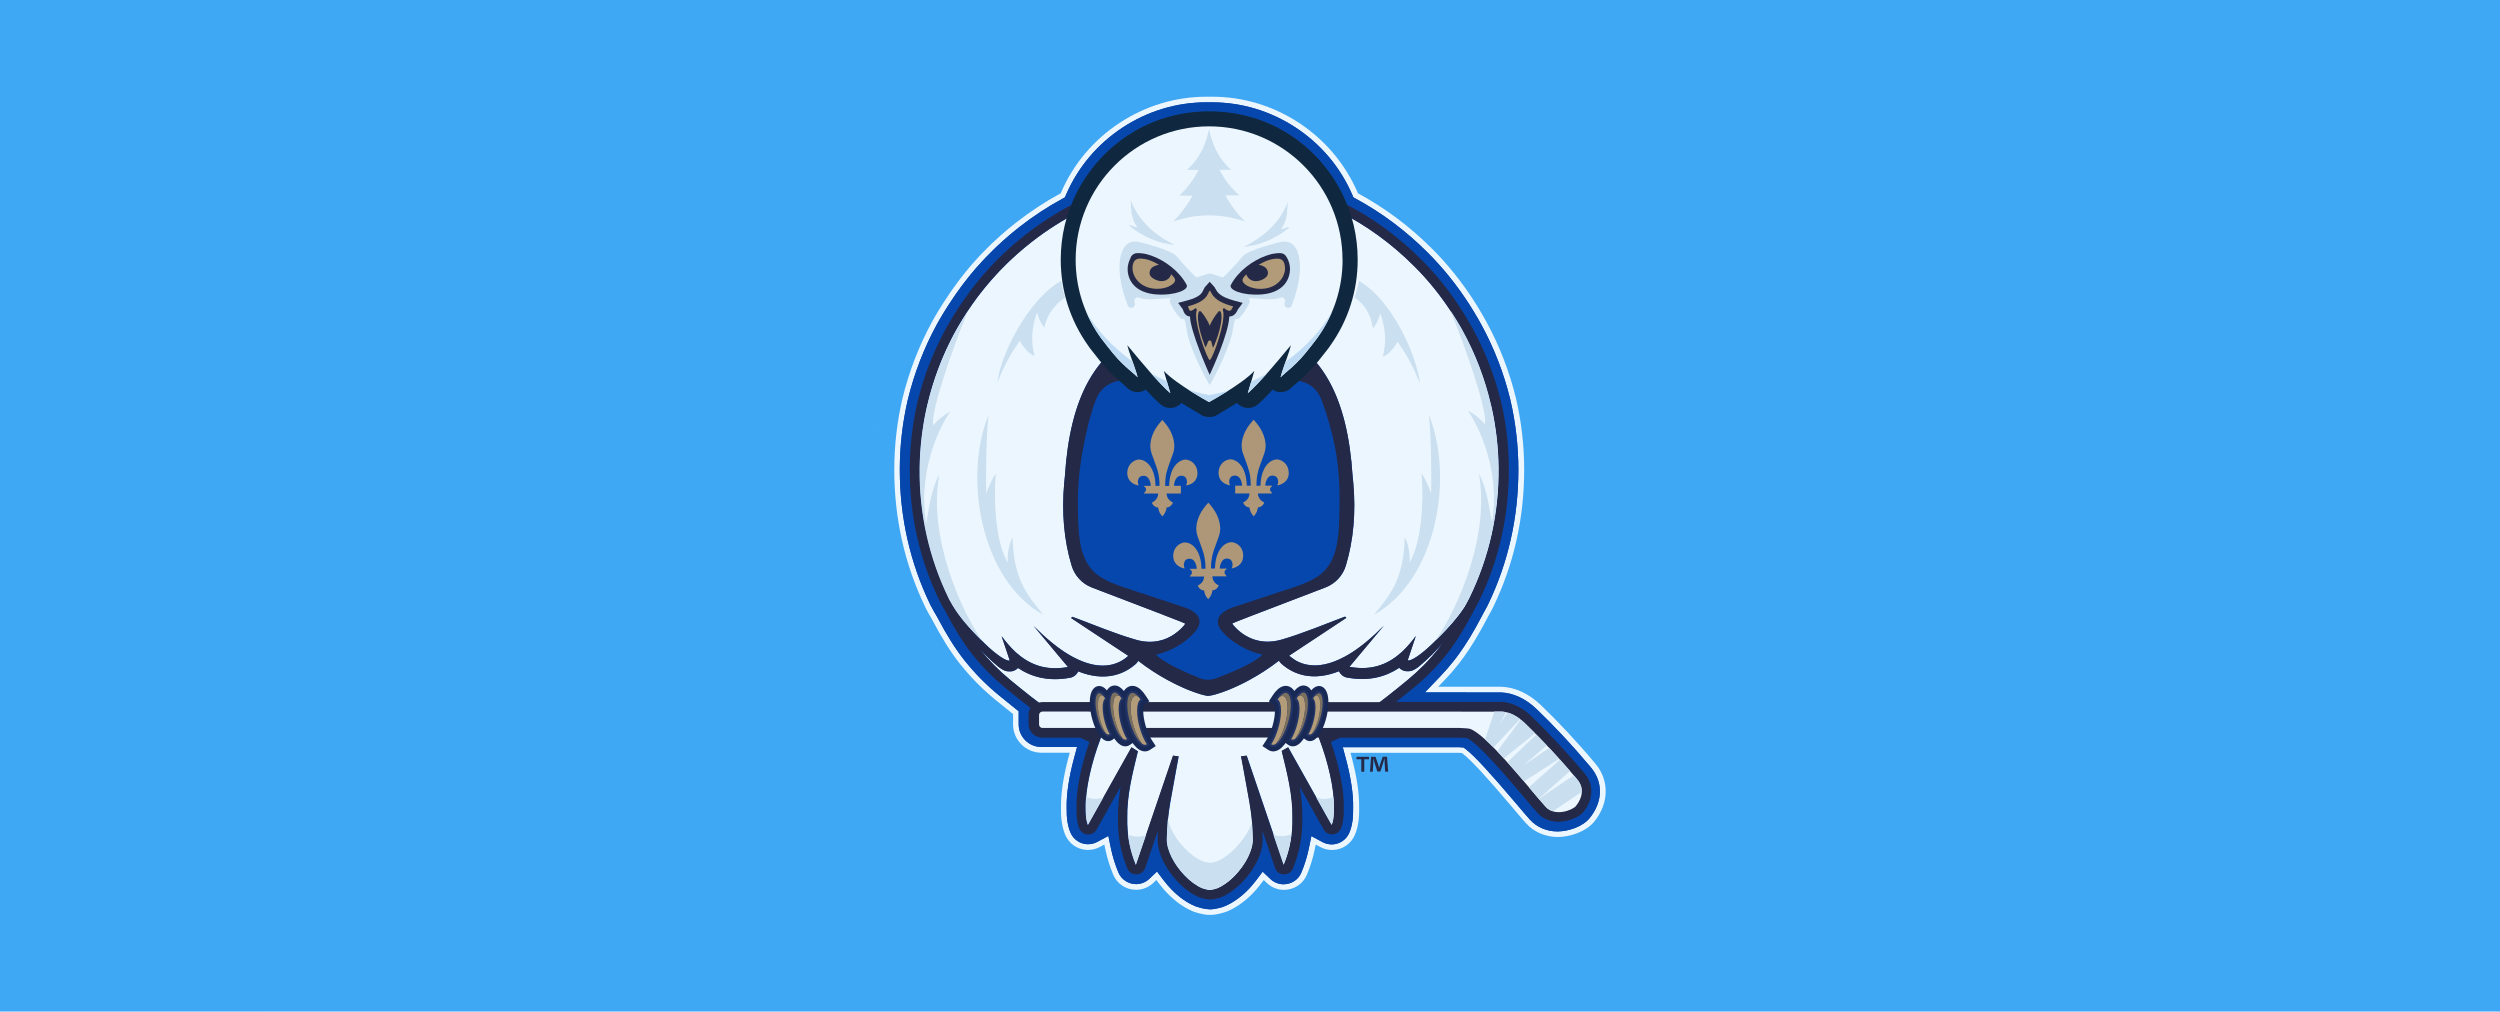 <?xml version="1.0" encoding="UTF-8"?>
<svg id="Layer_2" data-name="Layer 2" xmlns="http://www.w3.org/2000/svg" xmlns:xlink="http://www.w3.org/1999/xlink" viewBox="0 0 608 246">
  <defs>
    <style>
      .cls-1 {
        fill: #be9a6b;
      }

      .cls-1, .cls-2, .cls-3, .cls-4, .cls-5, .cls-6, .cls-7, .cls-8, .cls-9, .cls-10, .cls-11, .cls-12, .cls-13, .cls-14, .cls-15, .cls-16, .cls-17 {
        stroke-width: 0px;
      }

      .cls-2 {
        fill: #003da6;
      }

      .cls-3 {
        fill: #cbe1f4;
      }

      .cls-4 {
        opacity: .1;
      }

      .cls-4, .cls-13, .cls-17 {
        fill: #3fa9f5;
      }

      .cls-5 {
        fill: none;
      }

      .cls-6 {
        fill: #826a4e;
      }

      .cls-7 {
        fill: #d9e5ef;
      }

      .cls-8 {
        fill: #fff;
      }

      .cls-9 {
        fill: #1f2857;
      }

      .cls-18 {
        clip-path: url(#clippath);
      }

      .cls-10 {
        fill: #0b1b2b;
      }

      .cls-11 {
        fill: #ba966b;
      }

      .cls-12 {
        fill: #d8e4ee;
      }

      .cls-13 {
        opacity: .05;
      }

      .cls-14 {
        fill: #c09b6b;
      }

      .cls-15 {
        fill: #221c35;
      }

      .cls-16 {
        fill: #141c44;
      }
    </style>
    <clipPath id="clippath">
      <rect class="cls-5" width="608" height="246"/>
    </clipPath>
  </defs>
  <g id="Layer_1-2" data-name="Layer 1">
    <rect class="cls-17" width="608" height="246"/>
    <g>
      <path class="cls-8" d="m294.16,222.5c-1.67,0-3.66-.7-4.1-.88-2.14-.9-4.28-2.43-6.2-4.42-.47-.49-1.2-1.29-2.02-2.37l-.62-.82-.74.71c-1.08,1.03-2.5,1.63-3.98,1.68-.04,0-.12,0-.19,0-2.46,0-4.65-1.45-5.58-3.69-.83-2-1.47-4.06-1.9-6.12l-.25-1.2-1.08.58c-.88.48-1.88.73-2.87.73-.12,0-.23,0-.35,0-2.32-.13-4.32-1.54-5.22-3.68-.75-1.77-1.08-3.94-1.02-6.64v-.04c-.06-3.25.58-7.56,1.81-12.13l.31-1.15h-6.89c-3.8,0-6.89-3.09-6.89-6.89v-2.52l-.35-.27c-1.6-1.27-3.1-2.5-4.08-3.3-3.08-2.54-5.84-5.34-8.22-8.31l-.02-.02c-.09-.1-.18-.21-.27-.32-2.36-3.02-4.34-6.18-6.84-10.91l-.02-.04c-.52-.87-.96-1.66-1.35-2.41l-.12-.24-.1-.21c-4.99-10.35-7.52-21.58-7.52-33.36,0-5.84.67-11.68,1.99-17.35,1.6-6.54,4.01-12.8,7.18-18.62.18-.34.36-.66.54-.97l.24-.42c.57-.98,1.18-1.98,1.92-3.13l.38-.59c.97-1.51,1.98-2.97,3-4.34l.2-.27c.28-.37.54-.71.8-1.05.22-.28.44-.57.67-.85.02-.02.45-.56.58-.73.45-.55.91-1.09,1.37-1.63l.21-.24c.43-.49.88-.99,1.35-1.49l-.03.03s.05-.06.13-.14c.19-.21.6-.64.68-.73.12-.13.24-.24.35-.35l.12-.12c.45-.47.92-.94,1.4-1.41l.19-.19c.2-.19.4-.39.6-.58.63-.6,1.24-1.16,1.86-1.71.45-.4.92-.8,1.34-1.16l.28-.24c.19-.16.38-.33.58-.49.49-.41,1.04-.85,1.64-1.32l.18-.14c3.31-2.58,6.82-4.89,10.45-6.87l.28-.15.12-.29c2.97-6.86,7.88-12.68,14.19-16.83,6.33-4.17,13.64-6.37,21.14-6.37.22,0,.44,0,.67,0h.05c.22,0,.44,0,.66,0,7.49,0,14.8,2.2,21.13,6.37,6.32,4.16,11.22,9.98,14.2,16.83l.12.29.28.15c6.41,3.49,12.33,7.93,17.59,13.18l.85.85c.17.17.36.36.54.55,1.87,1.96,3.67,4.08,5.35,6.28l.12.16c.5.66.95,1.27,1.36,1.84l.26.37c.32.45.63.9.92,1.34.25.37.5.76.75,1.14l.24.37c.73,1.13,1.35,2.15,1.89,3.1,0,0,.29.51.32.56l.25.44c.17.3.35.62.53.94,3.17,5.82,5.59,12.07,7.18,18.57,1.33,5.71,2,11.57,2,17.41,0,11.78-2.53,23-7.51,33.33l-.14.28c-.04.08-.09.18-.14.27v.02c-.3.54-.59,1.09-.92,1.66l-.28.53c-2.08,3.96-3.84,6.88-5.7,9.45-.41.57-.82,1.12-1.23,1.64-1.07,1.37-2.25,2.73-3.5,4.03l-1.48,1.54h2.14c11.77,0,13,0,13.2.01,3.32.1,6.73,1.68,9.61,4.45,2.11,2.03,4.25,4.19,6.35,6.44,2.36,2.53,4.69,5.15,6.91,7.8,3.44,4.1,3.34,9.62-.24,14.07-1.98,2.48-5.98,3.78-8.91,3.78s-5.76-1.18-7.69-3.31c-.88-.98-2.06-2.37-3.42-3.99-6.08-7.2-10.1-11.56-11.99-12.97l-.22-.17h-.28c-.15-.02-.33-.03-.53-.04h-.04s-26.24,0-26.24,0l.31,1.15c1.23,4.56,1.86,8.86,1.8,12.12v.04c.07,2.71-.27,4.89-1.04,6.67-.92,2.13-2.92,3.53-5.24,3.65-.09,0-.2,0-.32,0-1,0-1.99-.25-2.87-.73l-1.08-.58-.25,1.2c-.43,2.06-1.06,4.12-1.9,6.12-.93,2.24-3.12,3.69-5.57,3.69-.07,0-.15,0-.22,0-1.47-.05-2.88-.65-3.96-1.68l-.74-.71-.62.82c-.81,1.08-1.54,1.89-2.01,2.37-1.93,1.99-4.08,3.51-6.21,4.41-.44.19-2.43.88-4.09.88h-.26Z"/>
      <path class="cls-2" d="m294.16,221.13c-1.32,0-3.08-.57-3.57-.78-1.97-.83-3.96-2.25-5.75-4.11-.37-.38-1.1-1.17-1.91-2.24l-1.54-2.05-1.86,1.77c-.84.8-1.93,1.26-3.08,1.3-.05,0-.1,0-.14,0-1.9,0-3.6-1.12-4.32-2.85-.8-1.92-1.41-3.9-1.82-5.87l-.62-3-2.69,1.45c-.68.37-1.45.56-2.22.56-.09,0-.18,0-.27,0-1.79-.1-3.34-1.19-4.04-2.85-.67-1.58-.97-3.57-.92-6.08v-.05s0-.05,0-.05c-.06-3.13.57-7.3,1.76-11.74l.77-2.87h-8.68c-3.04,0-5.52-2.48-5.52-5.52v-3.18l-.86-.68c-1.59-1.26-3.08-2.48-4.06-3.29-3.01-2.48-5.7-5.21-8.02-8.11l-.05-.06c-.08-.09-.15-.18-.23-.28-2.31-2.95-4.25-6.05-6.71-10.7l-.03-.05-.03-.05c-.51-.85-.93-1.61-1.31-2.34l-.12-.22-.1-.19c-4.9-10.17-7.39-21.2-7.39-32.77,0-5.73.66-11.46,1.95-17.02,1.57-6.43,3.94-12.58,7.05-18.28.18-.33.36-.64.53-.95l.24-.42c.55-.95,1.15-1.93,1.88-3.07l.38-.58c.96-1.49,1.95-2.92,2.95-4.26l.2-.27c.26-.35.52-.69.78-1.02.21-.28.44-.56.66-.84h0c.06-.08.44-.56.57-.71.44-.53.89-1.07,1.34-1.59l.21-.23c.43-.49.87-.98,1.33-1.47l-.05.05s.06-.07.14-.15c.18-.2.6-.65.68-.73.11-.12.22-.22.32-.32l.15-.15c.44-.45.9-.91,1.36-1.37l.19-.19c.19-.19.39-.38.58-.57.62-.59,1.22-1.14,1.82-1.68.44-.39.9-.79,1.32-1.14l.28-.24c.18-.16.37-.32.56-.47.49-.41,1.03-.84,1.61-1.3l.17-.13c3.25-2.54,6.71-4.81,10.27-6.75l.69-.38.31-.72c2.86-6.61,7.6-12.23,13.69-16.24,6.11-4.02,13.16-6.15,20.38-6.15.21,0,.42,0,.63,0h.06s.06,0,.06,0c.21,0,.42,0,.63,0,7.23,0,14.27,2.13,20.38,6.15,6.09,4.01,10.83,9.62,13.7,16.24l.31.72.69.38c6.3,3.43,12.11,7.79,17.28,12.95l.84.85c.17.16.35.34.52.53,1.83,1.93,3.6,4,5.25,6.16l.12.16c.49.65.93,1.24,1.33,1.8l.25.36c.31.44.62.88.91,1.31.25.37.5.75.74,1.12l.24.37c.71,1.11,1.32,2.11,1.86,3.04,0,0,.28.49.32.55l.25.44c.17.3.35.61.52.93,3.11,5.71,5.49,11.84,7.04,18.22,1.31,5.61,1.97,11.36,1.97,17.1,0,11.57-2.48,22.59-7.37,32.73l-.15.31c-.02.05-.06.12-.1.18l-.03.06c-.27.53-.56,1.05-.88,1.61l-.02.04-.28.54c-2.05,3.9-3.78,6.76-5.6,9.28-.41.56-.8,1.08-1.2,1.59-1.05,1.34-2.19,2.66-3.41,3.93l-3.7,3.86h5.34c11.51,0,12.99,0,13.16.01,2.97.09,6.06,1.53,8.69,4.07,2.1,2.01,4.22,4.16,6.3,6.39,2.35,2.51,4.65,5.12,6.86,7.74,3.05,3.63,2.95,8.36-.26,12.33-1.72,2.15-5.25,3.27-7.85,3.27s-5.01-1.02-6.68-2.86c-.87-.96-2.04-2.34-3.39-3.95l-.02-.02c-6.22-7.36-10.21-11.67-12.2-13.17l-.56-.42-.69-.04c-.15,0-.33-.02-.54-.03h-.05s-28.08,0-28.08,0l.77,2.87c1.19,4.44,1.82,8.6,1.75,11.74v.05s0,.05,0,.05c.06,2.51-.24,4.5-.93,6.1-.71,1.65-2.26,2.73-4.05,2.83-.08,0-.16,0-.25,0-.77,0-1.54-.19-2.22-.56l-2.7-1.46-.62,3c-.41,1.97-1.02,3.95-1.82,5.87-.72,1.73-2.41,2.85-4.31,2.85-.05,0-.11,0-.17,0-1.14-.04-2.23-.5-3.07-1.3l-1.86-1.77-1.54,2.05c-.81,1.08-1.54,1.87-1.9,2.24-1.8,1.86-3.79,3.28-5.76,4.1-.49.21-2.24.77-3.56.77h-.26Z"/>
      <path class="cls-2" d="m294.16,221.13c-1.32,0-3.08-.57-3.57-.78-1.97-.83-3.96-2.25-5.75-4.11-.37-.38-1.1-1.17-1.91-2.24l-1.54-2.05-1.86,1.77c-.84.8-1.93,1.26-3.08,1.3-.05,0-.1,0-.14,0-1.9,0-3.6-1.12-4.32-2.85-.8-1.92-1.41-3.9-1.82-5.87l-.62-3-2.69,1.45c-.68.37-1.45.56-2.22.56-.09,0-.18,0-.27,0-1.79-.1-3.34-1.19-4.04-2.85-.67-1.58-.97-3.57-.92-6.08v-.05s0-.05,0-.05c-.06-3.13.57-7.3,1.76-11.74l.77-2.87h-8.68c-3.04,0-5.52-2.48-5.52-5.52v-3.18l-.86-.68c-1.59-1.26-3.08-2.48-4.06-3.29-3.01-2.48-5.7-5.21-8.02-8.11l-.05-.06c-.08-.09-.15-.18-.23-.28-2.31-2.95-4.25-6.05-6.71-10.7l-.03-.05-.03-.05c-.51-.85-.93-1.61-1.31-2.34l-.12-.22-.1-.19c-4.9-10.17-7.39-21.2-7.39-32.77,0-5.73.66-11.46,1.95-17.02,1.57-6.43,3.94-12.58,7.05-18.28.18-.33.36-.64.53-.95l.24-.42c.55-.95,1.15-1.93,1.88-3.07l.38-.58c.96-1.49,1.95-2.92,2.95-4.26l.2-.27c.26-.35.52-.69.78-1.02.21-.28.44-.56.66-.84h0c.06-.08.44-.56.57-.71.44-.53.89-1.07,1.34-1.59l.21-.23c.43-.49.87-.98,1.33-1.47l-.05.05s.06-.07.14-.15c.18-.2.6-.65.68-.73.11-.12.22-.22.32-.32l.15-.15c.44-.45.9-.91,1.36-1.37l.19-.19c.19-.19.39-.38.58-.57.62-.59,1.22-1.14,1.82-1.68.44-.39.9-.79,1.32-1.14l.28-.24c.18-.16.37-.32.56-.47.49-.41,1.03-.84,1.61-1.3l.17-.13c3.25-2.54,6.71-4.81,10.27-6.75l.69-.38.31-.72c2.86-6.61,7.6-12.23,13.69-16.24,6.11-4.02,13.16-6.15,20.38-6.15.21,0,.42,0,.63,0h.06s.06,0,.06,0c.21,0,.42,0,.63,0,7.23,0,14.27,2.13,20.38,6.15,6.09,4.01,10.83,9.62,13.7,16.24l.31.72.69.38c6.3,3.43,12.11,7.79,17.28,12.95l.84.85c.17.16.35.34.52.53,1.83,1.93,3.6,4,5.25,6.16l.12.16c.49.65.93,1.24,1.33,1.8l.25.36c.31.44.62.88.91,1.31.25.37.5.75.74,1.12l.24.37c.71,1.11,1.32,2.11,1.86,3.04,0,0,.28.49.32.55l.25.44c.17.3.35.61.52.93,3.11,5.71,5.49,11.84,7.04,18.22,1.31,5.61,1.97,11.36,1.97,17.1,0,11.57-2.48,22.59-7.37,32.73l-.15.31c-.02.05-.06.12-.1.18l-.03.06c-.27.53-.56,1.05-.88,1.61l-.02.04-.28.54c-2.05,3.9-3.78,6.76-5.6,9.28-.41.56-.8,1.08-1.2,1.59-1.05,1.34-2.19,2.66-3.41,3.93l-3.7,3.86h5.34c11.51,0,12.99,0,13.16.01,2.97.09,6.06,1.53,8.69,4.07,2.1,2.01,4.22,4.16,6.3,6.39,2.35,2.51,4.65,5.12,6.86,7.74,3.05,3.63,2.95,8.36-.26,12.33-1.72,2.15-5.25,3.27-7.85,3.27s-5.01-1.02-6.68-2.86c-.87-.96-2.04-2.34-3.39-3.95l-.02-.02c-6.22-7.36-10.21-11.67-12.2-13.17l-.56-.42-.69-.04c-.15,0-.33-.02-.54-.03h-.05s-28.08,0-28.08,0l.77,2.87c1.19,4.44,1.82,8.6,1.75,11.74v.05s0,.05,0,.05c.06,2.51-.24,4.5-.93,6.1-.71,1.65-2.26,2.73-4.05,2.83-.08,0-.16,0-.25,0-.77,0-1.54-.19-2.22-.56l-2.7-1.46-.62,3c-.41,1.97-1.02,3.95-1.82,5.87-.72,1.73-2.41,2.85-4.31,2.85-.05,0-.11,0-.17,0-1.14-.04-2.23-.5-3.07-1.3l-1.86-1.77-1.54,2.05c-.81,1.08-1.54,1.87-1.9,2.24-1.8,1.86-3.79,3.28-5.76,4.1-.49.21-2.24.77-3.56.77h-.26Z"/>
      <g>
        <path class="cls-8" d="m239.39,156.41c2.98,2.91,5.52,4.53,6.19,4.2-.03-.07-.05-.14-.07-.21-.14-.4-.26-.79-.39-1.17-.2-.58-.39-1.15-.57-1.7-.16-.49-.32-.96-.48-1.43-.08-.24-.16-.47-.24-.7s-.15-.47-.23-.7c.99,1.35,2.02,2.57,3.15,3.64.12.11.24.22.35.33.03.02.05.04.07.06.29.25.58.5.88.73.14.11.27.21.41.32.92.68,1.89,1.24,2.93,1.68.34.14.69.28,1.04.39,2.14.7,4.54.86,7.32.35-.6-.72-1.2-1.43-1.79-2.13-1.19-1.42-2.36-2.82-3.51-4.2-.7-.84-1.41-1.68-2.1-2.51l-.59-.7c-.13-.15-.26-.32-.39-.47.14.14.28.29.43.43.57.57,1.13,1.12,1.7,1.64.39.35.77.7,1.15,1.03.43.37.86.73,1.28,1.08.43.34.85.67,1.27.99.63.46,1.25.9,1.87,1.3.64.41,1.27.79,1.9,1.12,3.38,1.81,6.5,2.46,9.22,1.88.39-.08.76-.19,1.13-.32.18-.06.37-.14.55-.21.36-.15.72-.34,1.06-.54.34-.21.68-.44,1.01-.7.16-.13.32-.26.48-.41-.76-.5-1.53-1.01-2.3-1.51-3.86-2.55-7.75-5.12-11.63-7.69.11-.1.22-.19.32-.29.64.23,1.28.47,1.91.72,1.27.48,2.54.98,3.81,1.46.63.25,1.27.49,1.9.73.15.06.32.12.47.17,1.28.48,2.55.95,3.84,1.39.17.06.34.12.52.17.31.1.63.21.93.31.64.21,1.29.41,1.94.59.26.08.51.15.76.21.25.06.5.11.75.15.15.03.3.05.46.07.06,0,.13.02.19.03.31.04.63.06.93.07.14,0,.28.01.41.01h.17c.46,0,.92-.05,1.37-.11.23-.03.45-.07.67-.12.31-.07.62-.15.92-.24.08-.02.15-.05.23-.07.26-.09.52-.19.78-.3.19-.08.39-.17.59-.28.48-.24.94-.52,1.39-.84.75-.52,1.44-1.15,2.09-1.86h0c.26-.29.2-.28.44-.59,0-.06-2.18-.92-5.3-2.12-.05-.02-.09-.04-.14-.06-2.24-.86-11.92-4.56-17.28-6.61-2.38-.92-4.2-2.89-4.94-5.34-1.85-6.16-2.45-12.9-1.79-20.16.05-.52.1-1.04.16-1.56.61-9.67,2.5-17.32,5.74-23.14.99-1.77,2.09-3.37,3.33-4.81.77-.19,1.56-.3,2.28-.41,1.64-.24,3.65-.44,5.88-.6.65-.05,1.32-.09,2-.13.39-.03.8-.05,1.21-.06.3-.01.59-.03.88-.05.52-.03,1.05-.05,1.58-.06.2-.01.39-.02.59-.03.6-.03,1.21-.04,1.82-.06.14,0,.26-.01.4-.01.67-.02,1.34-.03,2.02-.05.08,0,.17,0,.25,0,.75-.01,1.5-.03,2.26-.03h.03c.73-.01,1.47-.02,2.2-.02h.1c.71,0,1.42,0,2.13,0h.28v-.04h.28c.71,0,1.42,0,2.13,0h.1c.73,0,1.47.01,2.2.02h.03c.75,0,1.51.02,2.26.04.08,0,.17,0,.25,0,.68.01,1.35.03,2.02.05.14,0,.26,0,.4.01.61.02,1.22.04,1.82.06.2,0,.39.02.59.03.54.02,1.06.04,1.59.06.3.01.59.03.88.05.41.02.81.04,1.21.06.68.04,1.35.08,2,.13,2.22.16,4.23.36,5.88.6.72.11,1.51.23,2.28.41,1.23,1.44,2.34,3.04,3.33,4.81,3.24,5.82,5.12,13.47,5.74,23.14.06.52.12,1.04.16,1.56.66,7.27.06,14.01-1.79,20.16-.73,2.45-2.55,4.42-4.94,5.34-5.36,2.06-15.04,5.76-17.28,6.62-.05.01-.09.03-.14.05-3.13,1.21-5.3,2.06-5.3,2.12.24.31.18.3.44.59t0,0c.64.72,1.34,1.34,2.08,1.87.45.32.91.59,1.39.83.19.1.39.19.59.28.26.11.52.21.78.3.07.03.15.05.23.07.3.1.61.18.92.24.22.05.44.08.67.12.44.07.9.1,1.37.11h.17c.14,0,.28,0,.41-.01.3,0,.62-.03.93-.07.06,0,.13-.02.19-.03.15-.02.3-.04.46-.07.25-.04.5-.09.75-.15.25-.06.5-.12.76-.2.64-.19,1.3-.39,1.94-.6.31-.1.63-.21.93-.31.17-.06.34-.12.52-.17,1.28-.44,2.56-.91,3.84-1.39.15-.06.32-.12.47-.17.63-.24,1.27-.48,1.9-.73,1.27-.49,2.54-.99,3.81-1.47.63-.24,1.27-.48,1.9-.72.11.1.22.19.33.29-3.88,2.57-7.77,5.14-11.63,7.69-.77.51-1.54,1.01-2.3,1.52.16.14-.16-.14,0,0,.33.25,1.15.89,1.49,1.1.34.21.7.39,1.06.54.18.08.37.15.55.21.37.14.75.24,1.13.32,2.73.58,5.85-.07,9.22-1.88.63-.33,1.26-.7,1.9-1.12.61-.4,1.24-.83,1.87-1.3.42-.31.84-.64,1.27-.99.43-.34.86-.7,1.28-1.08.38-.33.77-.68,1.15-1.03.56-.52,1.13-1.07,1.7-1.64.15-.14.29-.29.43-.43-.14.15-.26.32-.39.47l-.59.7c-.7.84-1.4,1.67-2.1,2.51-1.15,1.38-2.32,2.77-3.51,4.2-.59.7-1.19,1.41-1.79,2.13,2.78.52,5.18.35,7.32-.34.35-.12.7-.24,1.04-.39,1.04-.44,2-1,2.93-1.68.14-.1.28-.21.41-.32.3-.23.59-.48.88-.73.03-.03.05-.05.07-.06.12-.11.23-.21.35-.33,1.12-1.06,2.16-2.29,3.15-3.64-.08.23-.15.47-.23.7s-.16.46-.24.7c-.16.47-.32.94-.48,1.43-.19.55-.37,1.12-.57,1.7-.13.38-.26.77-.39,1.17-.02.07-.05.14-.07.21.68.33,3.22-1.3,6.19-4.2.69-.68,1.28-1.25,1.74-1.71,1.87-1.87,4.03-4.2,6.02-7.14.36-.69.73-1.41,1.12-2.17,4.73-9.71,7.19-20.46,7.07-31.6-.03-2.48-.19-4.94-.47-7.38,0-.03,0-.07-.01-.1-.06-.54-.13-1.07-.21-1.61-.01-.09-.02-.17-.04-.26-.07-.48-.14-.96-.22-1.43-.02-.13-.04-.26-.06-.39-.07-.42-.15-.85-.23-1.27-.03-.17-.06-.34-.1-.52-.07-.36-.15-.72-.22-1.07-.05-.23-.1-.46-.15-.69-.05-.24-.11-.47-.17-.7-1.45-6.18-3.72-12.14-6.76-17.7-.16-.3-.33-.59-.49-.88-.08-.14-.16-.28-.24-.42-.56-.97-1.14-1.91-1.74-2.85-.07-.12-.15-.23-.22-.34-.23-.35-.46-.71-.7-1.05-.28-.42-.57-.83-.85-1.24-.08-.11-.15-.22-.23-.33-.41-.57-.82-1.13-1.24-1.69-.04-.05-.08-.1-.11-.15-1.53-2.01-3.17-3.94-4.92-5.78-.24-.26-.5-.5-.75-.75-.18-.18-.36-.36-.53-.54-5.47-5.47-11.68-9.94-18.41-13.3-4.42-12.67-16.46-21.76-30.64-21.76-.23,0-.46,0-.68.01-.23,0-.46-.01-.69-.01-14.17,0-26.22,9.09-30.63,21.76-4.16,2.08-8.12,4.59-11.84,7.49-.05.04-.1.08-.15.12-.51.4-1.02.81-1.53,1.23-.23.19-.46.39-.68.58-.45.38-.89.76-1.33,1.15-.58.52-1.15,1.04-1.71,1.57-.25.24-.49.48-.73.72-.44.43-.87.87-1.3,1.31-.14.14-.28.28-.42.42-.15.16-.3.33-.45.49-.09.1-.18.19-.27.29-.42.46-.84.92-1.25,1.39-.06.07-.12.13-.18.2-.43.5-.85,1-1.27,1.5-.18.22-.36.44-.53.66-.21.26-.42.53-.63.79-.24.31-.48.63-.72.94-.07.09-.13.18-.2.27-1.63,2.19-3.15,4.48-4.52,6.86-.14.24-.27.48-.41.72-.11.19-.22.39-.33.58-4.45,8.15-7.27,17.14-8.25,26.43,0,.06-.01.13-.02.2-.05.49-.1.98-.14,1.47,0,.09-.01.18-.02.28-.03.37-.06.74-.08,1.11,0,.14-.02.27-.03.41-.02.35-.03.69-.05,1.04-.01.26-.02.51-.03.77,0,.29-.01.57-.02.86,0,.18,0,.37,0,.55,0,.01,0,.03,0,.04,0,0,0,.01,0,.02,0,.08,0,.17,0,.25,0,.4,0,.8,0,1.19,0,.16,0,.32,0,.48,0,.06,0,.13,0,.19,0,.05,0,.1,0,.15,0,.34.02.68.03,1.03,0,.2.02.4.02.59,0,.1,0,.2.01.3,0,.03,0,.05,0,.08,0,.09.01.18.02.26,0,.04,0,.08,0,.12.52,9.47,2.9,18.58,6.96,26.93.41.81.81,1.57,1.19,2.3,2.57,3.86,5.36,6.68,7.49,8.76Z"/>
        <path class="cls-8" d="m376.59,182.02c-2.4-2.57-4.51-4.67-6.13-6.22-1.76-1.7-3.8-2.71-5.57-2.76-.24,0-14.01,0-31.8-.01.02-.01.04-.03.06-.04-.21,0-.42,0-.63,0,.08-.06.17-.12.26-.17,2.57-1.73,6.72-5.07,9.56-7.41,2.79-2.3,5.36-4.87,7.59-7.72.37-.47.73-.96,1.09-1.45-1.59,1.9-3.48,3.83-5.86,5.82-.15.12-.31.24-.46.35-.75.53-1.44.84-2.04.84-.31,0-.62.03-.92-.04-.53-.12-1.03-.39-1.41-.8-1.6,1.07-3.46,1.93-5.61,2.38-2.08.44-4.42.5-7.08,0-.02,0-.05,0-.06-.01-.84-.18-1.55-.75-1.89-1.54-3.04,1.21-5.91,1.55-8.55.99-2.01-.43-3.85-1.37-5.45-2.79-.25-.22-.46-.48-.6-.77-2.46,1.91-4.92,3.46-7.18,4.69-.3.16-.59.32-.88.47-.03.01-.05.03-.08.04-.26.14-.52.26-.77.39-.08.04-.15.08-.24.12-.19.1-.39.19-.59.28-.09.05-.17.08-.26.13-.18.08-.36.17-.54.24-.08.04-.16.07-.24.11-.17.08-.35.15-.52.23-.1.04-.19.08-.29.12-.15.06-.3.13-.44.19-.1.05-.2.08-.3.12-.13.05-.26.11-.39.15-.11.05-.21.08-.32.12-.11.05-.23.09-.34.13-.12.05-.23.08-.34.12-.1.03-.19.07-.28.1-.13.05-.24.08-.37.12-.07.03-.14.05-.21.07-.14.04-.26.08-.38.12-.05.02-.1.03-.15.05-.13.04-.26.07-.37.11-.04,0-.08.02-.11.03-.14.04-.27.08-.39.1-.01,0-.03.01-.04.01-.13.03-.25.06-.37.08,0,0-.01,0-.02,0-.12.03-.23.05-.32.06h0c-.1.02-.19.03-.27.04,0,0-.02,0-.03,0-.03,0-.06,0-.1,0v.04s-.06,0-.1,0c-.01,0-.03,0-.03,0-.08,0-.17-.02-.27-.04h0c-.1-.01-.21-.04-.32-.06,0,0-.01,0-.02,0-.12-.03-.24-.05-.37-.08-.01,0-.03,0-.04-.01-.12-.03-.26-.06-.39-.1-.03,0-.07-.02-.11-.03-.12-.04-.24-.07-.37-.11-.05-.02-.1-.04-.15-.05-.12-.04-.24-.08-.38-.12-.06-.03-.14-.05-.21-.07-.12-.04-.24-.08-.37-.12-.09-.03-.19-.07-.28-.1-.11-.04-.22-.08-.34-.12-.11-.04-.23-.08-.34-.13-.11-.04-.21-.08-.32-.12-.13-.05-.26-.1-.39-.15-.1-.05-.2-.08-.3-.12-.15-.06-.3-.12-.44-.19-.1-.05-.19-.08-.29-.12-.17-.08-.35-.15-.52-.23-.08-.04-.16-.07-.24-.11-.17-.08-.35-.17-.53-.25-.09-.04-.17-.08-.26-.12-.19-.09-.39-.19-.59-.28-.08-.04-.16-.08-.25-.12-.25-.13-.51-.26-.77-.4-.03-.01-.05-.02-.07-.04-.29-.15-.59-.3-.88-.46-2.26-1.23-4.72-2.78-7.18-4.69-.14.28-.35.55-.6.77-1.6,1.42-3.44,2.36-5.45,2.79-2.64.56-5.52.22-8.55-.99-.35.79-1.05,1.36-1.89,1.54-.02,0-.05.01-.06.01-2.66.49-5,.43-7.08,0-2.15-.46-4-1.31-5.61-2.38-.38.41-.88.68-1.41.8-.3.06-.61.03-.92.03-.59.01-1.28-.3-2.04-.83-.15-.1-.3-.23-.46-.35-1.68-1.41-3.11-2.79-4.36-4.15,2.18,2.75,4.67,5.24,7.38,7.47,2.84,2.35,6.99,5.68,9.56,7.41h.34c.08.06.17.11.25.17h-.99s.04.03.06.04h-1.77c-.46,0-.84.37-.84.84v2.31c0,.46.37.84.84.84h9.71c1.59.79,3.23,1.48,4.88,2.15-.07.18-.14.37-.21.55,0,0,.01,0,.02,0-2.15,5.6-3.7,12.31-3.57,16.65-.05,1.78.11,3.27.54,4.29,3.6-6.41,7.11-12.68,10.61-18.92l1.53.96s0,0,.01,0c-1.31,5.36-2.7,10.72-2.59,16.31-.07,3.67.48,7.43,2.11,11.34,3.11-9.16,6.08-17.91,9.04-26.58.45.06.9.12,1.35.17-.03.17-.06.34-.1.51,0,0,0,0,.01,0-.14.74-.27,1.48-.41,2.21-.03.16-.06.32-.09.48-.49,2.69-.99,5.37-1.46,8.05,0,.06,0,.12-.02.17-.21,1.2-.38,2.41-.51,3.63h0c-.14,1.22-.28,4.32-.26,4.58,0,.15-.01.3-.02.44-.1,2.77,1.82,6.35,4.38,8.98,1.3,1.34,2.76,2.44,4.21,3.05.29.12,1.36.41,1.74.41h.26c.38,0,1.45-.28,1.74-.41,1.45-.61,2.91-1.71,4.22-3.05,2.55-2.64,4.48-6.21,4.37-8.98,0-.15-.02-.3-.02-.44.01-.25-.13-3.35-.26-4.56h0c-.13-1.23-.3-2.44-.51-3.64-.01-.06-.01-.12-.02-.17-.48-2.68-.97-5.36-1.46-8.05-.03-.16-.06-.32-.09-.48-.14-.75-.28-1.5-.42-2.25,0,0,0,0,0,0-.03-.16-.06-.31-.09-.47.46-.05.91-.11,1.36-.17,2.95,8.67,5.92,17.42,9.03,26.58,1.62-3.92,2.18-7.68,2.11-11.34.11-5.61-1.3-11.01-2.61-16.39,0,0,0,0,0,0l1.56-.88c3.5,6.24,7.01,12.51,10.61,18.92.44-1.02.6-2.51.54-4.29.13-4.36-1.44-11.16-3.61-16.78,0,0,0,0,0,0-.06-.16-.12-.31-.18-.47.19-.07.41-.06.59-.13,1.46-.61,2.89-1.26,4.3-1.97h29.24c1.28.06,2.1.12,2.28.17,4.12,1.18,14.78,14.84,18.53,18.99,2.3,2.55,6.61.79,7.41-.21,1.58-1.96,2.03-4.34.32-6.39-2.38-2.84-4.65-5.37-6.69-7.55Zm-90.29,4.69s-.06-.02-.08-.03c.02,0,.04,0,.08.02h0Zm15.84,0s.06-.01.08-.02c-.02,0-.05.01-.08.03h0Z"/>
      </g>
      <path class="cls-8" d="m284.07,160.11c.35.21.69.41,1.02.59.23.14.45.26.67.37.05.03.09.05.14.08,0,0,0,0,0,0t.01,0s.01,0,.02,0c.32.17.63.34.93.49.32.17.63.32.94.47.66.32,1.28.61,1.86.86.18.08.35.15.53.22.57.24,1.09.44,1.56.61.1.04.21.08.3.11.31.12.59.21.84.29.07.02.14.04.21.06.3.09.54.15.72.2v.03s.03,0,.03,0h0s.05-.01.06-.02c0,0,.02,0,.03,0v-.04h.03s.05,0,.06.01h0s.02,0,.03,0v-.03c.18-.05.42-.11.72-.2.06-.02.14-.05.21-.06.25-.08.53-.17.84-.28.1-.04.2-.07.3-.12.47-.17.99-.37,1.56-.61.17-.07.35-.15.53-.23.57-.24,1.2-.53,1.86-.85.31-.15.62-.31.94-.48.3-.15.61-.32.93-.49,0,0,.01,0,.02,0t.01,0s0,0,0,0c.05-.03.09-.05.14-.08.22-.12.44-.24.67-.37.33-.19.67-.39,1.02-.6.61-.37,1.24-.76,1.88-1.19.18-.12.36-.24.55-.37-.22-.03-.43-.07-.64-.12-1.39-.3-2.71-.81-3.95-1.55-1.79-1.06-3.4-2.57-4.77-4.49-.48-.67-.63-1.54-.38-2.33.25-.8.84-1.43,1.62-1.72,1.1-.41,2.21-.82,3.32-1.22,1.19-.43,2.38-.86,3.54-1.28,4.39-1.57,8.9-3.2,13.29-4.99.84-.34,1.68-.69,2.51-1.04.62-.26,1.17-.81,1.64-1.51.1-.28.21-.58.31-.87,0,0,0-.01,0-.03.1-.29.19-.59.29-.88.09-.3.18-.61.27-.91.08-.26.15-.52.21-.78.02-.07.04-.14.06-.21.07-.28.14-.57.21-.85.08-.31.15-.62.21-.93h0c0-.22.05-.43.12-.64.05-.13.08-.28.1-.43.05-.28.1-.55.15-.83.05-.24.08-.48.12-.73.01-.05.01-.1.02-.15.02-.09.03-.18.05-.27.03-.21.06-.42.08-.63.02-.13.03-.25.05-.38.03-.22.05-.44.07-.66.01-.12.03-.23.04-.34.03-.25.05-.5.06-.75.06-.68.1-1.37.12-2.07.01-.27.02-.55.03-.83,0-.09,0-.19,0-.28,0-.3,0-.59,0-.89,0-.79-.02-1.59-.05-2.4-.06-1.39-.17-2.82-.34-4.26l-.02-.14c-.69-11.09-3.14-18.56-6.72-23.57-3.88-.64-12.04-1.18-23.24-1.18h-.68v.04h-.68c-11.2,0-19.36.53-23.24,1.17-3.58,5.01-6.03,12.49-6.72,23.58l-.02.14c-.17,1.44-.28,2.86-.34,4.26-.03.81-.05,1.61-.05,2.4,0,.3,0,.59,0,.89,0,.09,0,.18,0,.27,0,.28.01.55.02.83.03.7.07,1.39.13,2.07.02.25.04.5.06.75.01.11.03.23.04.34.02.23.05.44.07.66.01.13.03.25.05.37.03.21.05.42.08.63.01.09.03.19.05.28,0,.05,0,.1.02.15.03.24.07.48.12.73.05.28.1.55.15.83.02.15.05.31.1.44.07.21.12.42.12.63h0c.06.32.14.63.21.93.06.28.14.57.21.85.02.06.04.14.06.21.06.26.14.52.21.78.09.3.18.61.27.91.1.3.19.59.29.88,0,.01,0,.02,0,.03.1.29.21.58.31.87.48.7,1.02,1.24,1.64,1.5.83.36,1.67.71,2.51,1.05,4.39,1.79,8.9,3.42,13.29,4.99,1.17.42,2.35.84,3.54,1.28,1.11.41,2.22.81,3.32,1.22.78.29,1.38.93,1.62,1.72.24.8.1,1.66-.38,2.34-1.37,1.91-2.98,3.42-4.77,4.49-1.24.73-2.57,1.26-3.95,1.55-.21.05-.43.08-.64.12.19.12.37.24.55.37.64.43,1.26.82,1.88,1.19Z"/>
      <path class="cls-16" d="m325.01,122.94c0,.3,0,.59,0,.89,0,.09,0,.19,0,.28,0,.28-.01.55-.03.83-.03.7-.06,1.39-.12,2.07-.02.25-.04.5-.06.75-.01.12-.03.23-.04.34-.02.23-.05.44-.07.66-.01.13-.03.25-.05.38-.03.21-.05.41-.08.63-.01.09-.03.18-.05.27,0,.05,0,.1-.02.15-.03.24-.07.48-.12.73-.05.28-.1.55-.15.83-.02.15-.05.3-.1.43-.07.21-.12.42-.12.63h0c-.06.32-.14.63-.21.93-.06.28-.14.57-.21.85-.02.07-.04.14-.06.21-.06.26-.14.52-.21.78-.09.3-.18.61-.27.91-.1.3-.19.59-.29.88,0,.01,0,.02,0,.03-.1.29-.21.59-.31.87-.48.7-1.02,1.24-1.64,1.51-.83.35-1.67.7-2.51,1.04-4.39,1.79-8.9,3.42-13.29,4.99-1.17.42-2.35.84-3.54,1.28-1.11.41-2.22.81-3.32,1.22-.78.29-1.38.92-1.62,1.72-.24.79-.1,1.66.38,2.33,1.37,1.91,2.98,3.42,4.77,4.49,1.24.74,2.57,1.26,3.95,1.55.21.05.43.08.64.12-.19.12-.37.25-.55.37-.64.43-1.26.82-1.88,1.19-.35.21-.69.41-1.02.6-.23.13-.45.25-.67.37-.05.03-.09.05-.14.08,0,0,0,0,0,0t-.01,0s-.01,0-.02,0c-.32.17-.63.34-.93.49-.32.17-.63.32-.94.48-.66.32-1.28.61-1.86.85-.18.08-.35.15-.53.23-.57.24-1.09.44-1.56.61-.1.05-.21.08-.3.12-.31.11-.59.21-.84.28-.07.02-.14.05-.21.06-.3.09-.53.15-.72.2h0s.08-.03.11-.05c.05,0,.08-.02.13-.03.12-.03.24-.07.38-.11.07-.03.14-.05.21-.07.24-.08.53-.17.84-.28.1-.03.2-.07.31-.11.46-.17.99-.37,1.56-.61.17-.07.34-.14.52-.22.58-.25,1.2-.53,1.86-.86.3-.15.62-.3.94-.47.3-.15.61-.32.92-.49,0,0,.01,0,.02-.01,0,0,.01,0,.01,0h.01s.09-.05.14-.08c.22-.12.44-.24.66-.37.34-.19.68-.39,1.02-.59.61-.37,1.24-.77,1.87-1.19.19-.12.37-.24.55-.37-.21-.03-.43-.07-.64-.12-1.39-.3-2.71-.82-3.95-1.55-1.79-1.06-3.4-2.58-4.76-4.49-.48-.68-.63-1.54-.39-2.34.24-.79.84-1.43,1.62-1.72,1.1-.41,2.22-.82,3.33-1.22,1.19-.43,2.38-.86,3.54-1.28,4.39-1.58,8.9-3.2,13.29-4.99.84-.34,1.68-.69,2.51-1.05.61-.26,1.16-.8,1.64-1.5.11-.29.21-.58.31-.87,0-.01,0-.02,0-.03.1-.3.2-.59.29-.88.1-.3.19-.61.27-.91.08-.26.15-.52.22-.79.01-.06.03-.14.05-.2.08-.28.14-.57.21-.85.07-.31.14-.62.21-.93h0c0-.23.05-.43.11-.64.05-.13.08-.29.1-.44.05-.28.1-.55.15-.83.04-.24.08-.48.12-.73,0-.06.01-.1.02-.15.01-.09.03-.18.04-.27.03-.21.06-.41.08-.63.02-.12.03-.24.05-.37.03-.22.05-.44.08-.66.01-.12.03-.23.03-.34.03-.25.05-.5.07-.75.05-.68.1-1.37.12-2.07,0-.28.02-.55.03-.83v-.27c0-.3.01-.59.01-.89,0-.79-.02-1.6-.05-2.4-.06-1.4-.18-2.82-.35-4.27v-.13c-.71-11.09-3.16-18.56-6.74-23.58-3.88-.64-12.03-1.17-23.24-1.17h-.59s.68-.01.68-.01c11.2,0,19.36.53,23.24,1.18,3.58,5.01,6.03,12.48,6.72,23.57l.02.14c.17,1.44.28,2.87.34,4.26.03.81.05,1.61.05,2.4Z"/>
      <path class="cls-16" d="m293.95,91.43h0s-.59.01-.59.01c-11.21,0-19.36.53-23.24,1.17-3.58,5.01-6.03,12.48-6.73,23.58v.13c-.18,1.45-.3,2.87-.36,4.27-.03.81-.05,1.6-.05,2.4,0,.3,0,.6.01.9v.27c0,.28.02.55.03.83.03.7.07,1.38.12,2.07.03.25.05.5.07.75,0,.12.02.23.03.35.02.22.05.44.08.66.01.13.03.25.05.37.03.21.05.42.08.63.01.09.03.17.04.26,0,.06.01.1.02.15.04.24.08.49.12.73.05.28.1.55.15.83.03.15.06.31.1.44.06.21.11.41.11.63h0c.07.32.14.63.21.93.07.29.14.57.21.85.02.07.04.14.05.21.07.26.14.52.22.79.08.3.17.61.27.9.09.3.19.59.28.89,0,0,0,.01.01.03.1.29.2.58.3.87.48.7,1.03,1.24,1.64,1.5.83.35,1.67.71,2.51,1.04,4.39,1.8,8.9,3.42,13.29,5,1.17.42,2.35.84,3.54,1.28,1.11.4,2.22.81,3.33,1.22.78.29,1.38.93,1.62,1.72.24.8.1,1.66-.38,2.34-1.36,1.91-2.97,3.42-4.76,4.49-1.24.73-2.57,1.26-3.95,1.55-.21.05-.43.09-.64.12.18.12.36.24.55.37.63.42,1.26.82,1.87,1.18.35.21.69.41,1.02.6.23.13.44.25.66.37.05.03.09.05.14.08h.01s0,0,.01,0c0,0,.01,0,.02.01.32.17.62.33.92.48.32.17.64.33.94.48.66.32,1.28.61,1.86.86.18.08.35.15.52.22.57.24,1.1.44,1.56.61.11.04.21.08.31.11.31.11.59.21.84.28.08.03.14.05.21.06.14.05.26.08.38.12.05.01.08.02.12.03s.08.02.12.03h0c-.18-.03-.42-.1-.72-.19-.06-.03-.14-.05-.21-.06-.25-.08-.53-.17-.84-.29-.1-.03-.2-.07-.3-.11-.47-.17-.99-.37-1.56-.61-.17-.07-.35-.14-.53-.22-.57-.25-1.2-.53-1.86-.86-.31-.15-.62-.3-.94-.47-.3-.15-.61-.32-.93-.49,0,0-.01,0-.02,0t-.01,0s0,0,0,0c-.05-.03-.09-.05-.14-.08-.22-.12-.44-.24-.67-.37-.33-.19-.67-.39-1.02-.59-.61-.37-1.24-.76-1.88-1.19-.18-.12-.36-.24-.55-.37.22-.03.43-.07.64-.12,1.39-.3,2.71-.82,3.95-1.55,1.79-1.06,3.4-2.58,4.77-4.49.48-.68.63-1.54.38-2.34-.24-.79-.84-1.43-1.62-1.72-1.1-.41-2.21-.81-3.32-1.22-1.19-.43-2.38-.86-3.54-1.28-4.39-1.57-8.9-3.2-13.29-4.99-.84-.34-1.68-.69-2.51-1.05-.62-.26-1.17-.8-1.64-1.5-.1-.29-.21-.58-.31-.87,0,0,0-.01,0-.03-.1-.29-.19-.59-.29-.88-.09-.3-.18-.61-.27-.91-.08-.26-.15-.52-.21-.78-.02-.07-.04-.14-.06-.21-.07-.28-.14-.57-.21-.85-.08-.31-.15-.62-.21-.93h0c0-.22-.05-.43-.12-.64-.05-.13-.08-.29-.1-.44-.05-.27-.1-.55-.15-.83-.05-.24-.08-.48-.12-.73-.01-.05-.02-.1-.02-.15-.02-.09-.03-.19-.05-.28-.03-.21-.06-.41-.08-.63-.02-.12-.03-.24-.05-.37-.03-.22-.05-.44-.07-.66-.01-.12-.03-.23-.04-.34-.03-.25-.05-.5-.06-.75-.06-.68-.1-1.37-.13-2.07,0-.28-.01-.55-.02-.83,0-.09,0-.18,0-.27,0-.3,0-.59,0-.89,0-.79.02-1.6.05-2.4.06-1.4.17-2.82.34-4.26l.02-.14c.69-11.09,3.14-18.56,6.72-23.58,3.88-.64,12.04-1.17,23.24-1.17h.68Z"/>
      <path class="cls-15" d="m385.13,188.08c-2.18-2.59-4.45-5.17-6.77-7.65-2.05-2.2-4.15-4.32-6.21-6.31-2.18-2.1-4.77-3.34-7.12-3.41-.16,0-3.16,0-14.89,0h-10.59c1.64-1.3,3.22-2.59,4.35-3.52,3.01-2.48,5.68-5.2,7.94-8.08.39-.5.77-1,1.14-1.52,1.75-2.42,3.42-5.19,5.42-8.98l.3-.58c.33-.58.63-1.13.92-1.68.03-.05.06-.1.08-.16l.12-.25c4.74-9.83,7.14-20.5,7.14-31.71,0-5.56-.64-11.11-1.9-16.52-1.51-6.19-3.8-12.13-6.82-17.66-.17-.31-.34-.61-.51-.91l-.25-.44-.09-.15-.21-.37c-.52-.9-1.11-1.86-1.8-2.94l-.23-.36c-.24-.37-.48-.73-.72-1.09-.29-.43-.58-.86-.88-1.28l-.24-.35c-.42-.59-.85-1.17-1.28-1.74l-.12-.16c-1.6-2.1-3.31-4.1-5.09-5.97-.16-.17-.32-.33-.48-.49,0,0-.63-.63-.84-.84-5.41-5.4-11.52-9.88-18.18-13.31-5.11-13.45-18.05-22.42-32.51-22.42-.23,0-.46,0-.68.01-.23,0-.46-.01-.69-.01-14.46,0-27.4,8.97-32.5,22.42-3.96,2.05-7.79,4.5-11.4,7.31l-.16.12c-.53.42-1.06.84-1.57,1.27-.18.15-.36.3-.53.45l-.28.23c-.43.37-.86.73-1.27,1.1-.6.53-1.18,1.07-1.76,1.63-.19.18-.37.36-.56.54l-.2.19c-.45.45-.9.9-1.35,1.35l-.16.16c-.09.09-.18.18-.27.28-.1.11-.74.8-.74.8-.44.47-.87.95-1.29,1.44l-.18.2c-.44.51-.88,1.03-1.31,1.55-.14.16-.55.69-.55.69-.22.27-.43.55-.65.82-.25.32-.5.65-.75.97l-.2.28c-.97,1.3-1.93,2.69-2.86,4.14l-.37.57c-.71,1.1-1.28,2.04-1.81,2.95l-.24.43c-.17.3-.34.61-.51.92-3.02,5.53-5.31,11.47-6.83,17.68-1.26,5.39-1.89,10.94-1.89,16.5,0,11.22,2.4,21.89,7.14,31.71l.08.17s.09.17.11.21c.37.72.8,1.48,1.31,2.32l.04.08c2.39,4.54,4.27,7.54,6.49,10.38.06.07.12.14.17.21l.05.05c2.22,2.8,4.82,5.43,7.72,7.82,1.56,1.29,3.98,3.26,6.25,5-.3.48-.48,1.05-.48,1.67v2.31c0,1.74,1.41,3.16,3.16,3.16h9.17c.83.4,1.66.77,2.48,1.12-2.03,5.76-3.25,11.85-3.15,15.91-.06,2.21.18,3.91.73,5.2.35.82,1.12,1.36,2.01,1.41.04,0,.09,0,.13,0,.84,0,1.61-.45,2.02-1.18,1.97-3.51,3.91-6.97,5.84-10.41-.41,2.49-.67,5.03-.63,7.63-.08,4.35.67,8.36,2.3,12.27.36.86,1.21,1.39,2.14,1.39.02,0,.05,0,.07,0,.97-.03,1.81-.66,2.12-1.57,1.04-3.06,2.06-6.08,3.08-9.06-.03.67-.05,1.25-.05,1.54h0c0,.05,0,.11,0,.16v.2c-.16,3.91,2.49,8.08,5.02,10.68,1.57,1.63,3.29,2.86,4.97,3.57.42.18,1.82.59,2.64.59h.26c.83,0,2.23-.41,2.64-.59,1.67-.71,3.4-1.94,4.98-3.57,2.53-2.61,5.18-6.79,5.02-10.7v-.17c-.01-.06-.02-.11-.02-.17h0c0-.28-.02-.86-.05-1.54,1.01,2.98,2.04,6,3.08,9.06.31.92,1.16,1.54,2.12,1.57.03,0,.05,0,.08,0,.93,0,1.77-.54,2.13-1.4,1.63-3.91,2.38-7.92,2.3-12.27.05-2.6-.21-5.14-.63-7.63,1.93,3.44,3.87,6.91,5.84,10.41.41.73,1.19,1.18,2.02,1.18.04,0,.08,0,.12,0,.88-.05,1.66-.59,2.01-1.4.56-1.3.8-3,.73-5.21.11-4.06-1.1-10.13-3.13-15.88.82-.36,1.64-.75,2.46-1.15h28.64c1.15.05,1.62.09,1.79.11,2.64.94,10.57,10.32,13.98,14.36,1.35,1.6,2.52,2.99,3.37,3.93,1.23,1.36,2.93,2.08,4.93,2.08,2.3,0,4.94-1.05,6.01-2.39,2.45-3.04,2.56-6.62.29-9.33Zm-154.42-42.73c-4.07-8.35-6.44-17.46-6.96-26.93,0-.04,0-.08,0-.12,0-.09-.01-.18-.02-.26,0-.03,0-.05,0-.08,0-.1,0-.2-.01-.3,0-.2-.02-.4-.02-.59-.01-.34-.03-.68-.03-1.03,0-.05,0-.1,0-.15,0-.06,0-.13,0-.19,0-.16,0-.32,0-.48,0-.4,0-.79,0-1.19,0-.08,0-.17,0-.25,0,0,0-.01,0-.02,0-.01,0-.03,0-.04,0-.19,0-.37,0-.55,0-.29.01-.57.02-.86,0-.26.02-.51.03-.77.01-.35.03-.69.05-1.04,0-.14.02-.27.03-.41.02-.37.06-.74.08-1.11,0-.09.01-.18.02-.28.04-.49.09-.98.14-1.47,0-.06.01-.13.02-.2.98-9.29,3.8-18.28,8.25-26.43.11-.2.22-.39.33-.58.13-.24.27-.48.41-.72,1.37-2.38,2.89-4.67,4.52-6.86.07-.09.13-.18.2-.27.24-.32.48-.63.72-.94.21-.27.42-.53.63-.79.18-.22.35-.44.53-.66.42-.51.84-1.01,1.27-1.5.06-.07.12-.13.18-.2.41-.47.83-.93,1.25-1.39.09-.1.18-.19.27-.29.15-.16.3-.33.45-.49.13-.14.27-.27.4-.4.32-.33.63-.67.96-.98.37-.35.72-.71,1.09-1.06.56-.53,1.13-1.06,1.71-1.57.44-.39.88-.77,1.33-1.15.23-.19.45-.39.68-.58.5-.42,1.01-.83,1.53-1.23.05-.04.1-.08.15-.12,3.72-2.9,7.67-5.41,11.84-7.49,4.42-12.67,16.46-21.76,30.63-21.76.23,0,.46,0,.69.01.23,0,.46-.01.68-.01,14.18,0,26.22,9.09,30.64,21.76,6.73,3.36,12.94,7.83,18.41,13.3.18.18.36.36.53.54.25.25.5.49.75.75,1.75,1.84,3.39,3.77,4.92,5.78.04.05.08.1.11.15.42.56.84,1.12,1.24,1.69.08.11.16.22.23.33.29.41.57.82.85,1.24.24.35.47.7.7,1.05.07.11.15.23.22.34.6.94,1.19,1.88,1.74,2.85.08.14.16.28.24.42.17.29.33.59.49.88,3.04,5.57,5.31,11.53,6.76,17.7.06.23.11.47.17.7.05.23.1.46.15.69.08.36.15.71.22,1.07.03.17.06.34.1.52.08.42.16.85.23,1.27.02.13.04.26.06.39.08.48.15.95.22,1.43.01.09.02.17.04.26.08.53.14,1.07.21,1.61,0,.03,0,.07.01.1.28,2.44.44,4.9.47,7.38.12,11.14-2.34,21.89-7.07,31.6-.22.42-.43.83-.63,1.23-.36.7-.78,1.37-1.24,2.01h0c-.09.13-.18.24-.26.36-.17.23-.34.45-.5.67-.12.15-.24.3-.36.45-.14.17-.28.35-.41.52-.15.19-.3.36-.46.54-.1.12-.21.25-.31.37-.18.21-.35.4-.53.6-.08.09-.16.18-.23.26-.2.22-.39.43-.59.64-.05.06-.11.12-.16.18-.22.24-.44.46-.66.69-.03.03-.05.05-.08.08-.24.25-.48.49-.71.72,0,0,0,0,0,0-.01.01-.03.03-.04.04.01-.01.03-.03.04-.04-.07.07-.15.14-.22.22-.5.5-1.01.99-1.52,1.49-2.98,2.91-5.52,4.53-6.19,4.2.03-.07.05-.14.07-.21.14-.4.26-.79.39-1.17.2-.58.39-1.15.57-1.7.16-.49.32-.96.48-1.43.08-.24.16-.47.24-.7s.15-.47.23-.7c-.99,1.35-2.02,2.57-3.15,3.64-.12.12-.24.22-.35.33-.03.02-.05.04-.07.06-.29.25-.58.5-.88.73-.14.11-.27.21-.41.32-.92.68-1.89,1.24-2.93,1.68-.34.15-.69.28-1.04.39-2.14.69-4.54.86-7.32.34.6-.72,1.2-1.43,1.79-2.13,1.19-1.42,2.36-2.82,3.51-4.2.7-.84,1.41-1.68,2.1-2.51l.59-.7c.13-.15.26-.32.39-.47-.14.14-.28.29-.43.43-.57.57-1.13,1.12-1.7,1.64-.39.35-.77.7-1.15,1.03-.43.37-.86.73-1.28,1.08-.43.35-.85.68-1.27.99-.63.47-1.26.9-1.87,1.3-.64.41-1.28.79-1.9,1.12-3.38,1.81-6.5,2.46-9.22,1.88-.39-.08-.76-.19-1.13-.32-.18-.06-.37-.14-.55-.21-.36-.15-.72-.34-1.06-.54-.34-.21-.68-.44-1.01-.69l-.48-.4c.59-.39,1.7-1.13,2.3-1.52,3.86-2.55,7.75-5.12,11.63-7.69-.11-.1-.22-.19-.33-.29-.63.23-1.27.47-1.9.72-1.27.48-2.54.98-3.81,1.47-.63.24-1.27.48-1.9.73-.15.06-.32.12-.47.17-1.28.48-2.55.95-3.84,1.39-.17.06-.34.12-.52.17-.31.1-.63.21-.93.31-.64.21-1.3.41-1.94.6-.26.08-.51.14-.76.2-.25.06-.5.11-.75.15-.15.03-.3.05-.46.07-.06,0-.13.02-.19.03-.31.04-.63.06-.93.07-.14,0-.28.01-.41.01h-.17c-.46,0-.92-.04-1.37-.11-.23-.03-.45-.07-.67-.12-.31-.06-.62-.15-.92-.24-.08-.02-.15-.05-.23-.07-.26-.09-.52-.19-.78-.3-.19-.08-.39-.17-.59-.28-.48-.24-.94-.52-1.39-.83-.74-.53-1.44-1.15-2.08-1.87t0,0c-.26-.28-.2-.28-.44-.59,0-.06,2.18-.92,5.3-2.12.05-.02.09-.04.14-.05,2.24-.86,11.92-4.56,17.28-6.62,2.38-.92,4.2-2.89,4.94-5.34,1.85-6.16,2.45-12.89,1.79-20.16-.05-.52-.1-1.04-.16-1.56-.61-9.67-2.5-17.32-5.74-23.14-.99-1.77-2.09-3.37-3.33-4.81-.77-.18-1.56-.3-2.28-.41-1.64-.24-3.65-.44-5.88-.6-.65-.05-1.32-.09-2-.13-.39-.03-.8-.05-1.21-.06-.3-.01-.59-.03-.88-.05-.52-.03-1.05-.05-1.59-.06-.19,0-.39-.02-.59-.03-.6-.02-1.21-.04-1.82-.06-.14,0-.26,0-.4-.01-.67-.02-1.34-.03-2.02-.05-.08,0-.17,0-.25,0-.75-.02-1.5-.03-2.26-.04h-.03c-.73,0-1.47-.01-2.2-.02h-.1c-.71,0-1.42,0-2.13,0h-.28v.04h-.28c-.71,0-1.42,0-2.13,0h-.1c-.73,0-1.47,0-2.2.02h-.03c-.75,0-1.51.02-2.26.03-.08,0-.17,0-.25,0-.68.02-1.35.03-2.02.05-.14,0-.26,0-.4.01-.61.02-1.22.03-1.82.06-.2,0-.39.01-.59.03-.53.02-1.06.04-1.58.06-.3.01-.59.03-.88.05-.41.02-.81.04-1.21.06-.68.04-1.35.08-2,.13-2.22.16-4.23.35-5.88.6-.72.11-1.51.22-2.28.41-1.23,1.44-2.34,3.04-3.33,4.81-3.24,5.82-5.12,13.47-5.74,23.14-.06.52-.12,1.04-.16,1.56-.66,7.26-.06,14.01,1.79,20.16.73,2.45,2.55,4.42,4.94,5.34,5.36,2.06,15.04,5.75,17.28,6.61.05.02.09.04.14.06,3.13,1.2,5.3,2.06,5.3,2.12-.24.31-.18.3-.44.59h0c-.64.72-1.34,1.35-2.09,1.87-.44.32-.9.6-1.39.84-.19.1-.39.19-.59.28-.26.11-.52.21-.78.3-.07.03-.15.05-.23.07-.3.1-.61.17-.92.24-.22.05-.44.08-.67.12-.44.06-.9.1-1.37.11h-.17c-.14,0-.28,0-.41-.01-.3,0-.62-.03-.93-.07-.06,0-.13-.02-.19-.03-.15-.02-.3-.04-.46-.07-.25-.04-.5-.09-.75-.15-.25-.06-.5-.13-.76-.21-.65-.19-1.3-.39-1.94-.59-.31-.1-.63-.21-.93-.31-.17-.06-.34-.12-.52-.17-1.28-.44-2.56-.91-3.84-1.39-.15-.06-.32-.12-.47-.17-.63-.24-1.27-.48-1.9-.73-1.27-.48-2.54-.98-3.81-1.46-.63-.24-1.27-.48-1.91-.72-.1.1-.21.19-.32.29,3.88,2.57,7.77,5.14,11.63,7.69.77.5,1.54,1.01,2.3,1.51-.16.15-.32.28-.48.41-.33.26-.66.49-1.01.7-.34.21-.7.39-1.06.54-.18.08-.37.15-.55.21-.37.13-.75.24-1.13.32-2.73.58-5.85-.07-9.22-1.88-.63-.33-1.26-.7-1.9-1.12-.62-.4-1.24-.83-1.87-1.3-.42-.32-.84-.64-1.27-.99-.43-.34-.86-.7-1.28-1.08-.38-.33-.77-.68-1.15-1.03-.56-.52-1.13-1.07-1.7-1.64-.15-.14-.29-.29-.43-.43.14.15.26.32.39.47l.59.7c.7.83,1.4,1.67,2.1,2.51,1.15,1.38,2.32,2.77,3.51,4.2.59.7,1.19,1.41,1.79,2.13-2.78.51-5.18.35-7.32-.35-.35-.11-.7-.24-1.04-.39-1.04-.44-2-1-2.93-1.68-.14-.1-.28-.21-.41-.32-.3-.23-.59-.48-.88-.73-.03-.03-.05-.05-.07-.06-.12-.11-.23-.22-.35-.33-1.12-1.06-2.16-2.29-3.15-3.64.08.23.15.47.23.7s.16.46.24.7c.16.47.32.94.48,1.43.18.55.37,1.12.57,1.7.13.37.26.77.39,1.17.02.07.05.14.07.21-.68.33-3.22-1.3-6.19-4.2-1.48-1.45-3.27-3.24-5.09-5.49-1.39-1.72-2.58-3.58-3.58-5.55,0,0,0-.02-.01-.02Zm152.25,50.61c-.8,1-5.1,2.75-7.41.21-3.75-4.15-14.41-17.81-18.53-18.99-.17-.05-.99-.11-2.28-.17h-29.24c-1.41.7-2.84,1.36-4.3,1.97-.18.08-.4.06-.59.13.06.15.12.31.18.47,0,0,0,0,0,0,2.17,5.62,3.74,12.42,3.61,16.78.06,1.78-.1,3.27-.54,4.29-3.6-6.41-7.11-12.68-10.61-18.92,0,0-1.56.88-1.56.88,1.31,5.38,2.72,10.78,2.61,16.39.07,3.67-.48,7.43-2.11,11.34-3.11-9.16-6.08-17.91-9.03-26.58-.46.06-.91.12-1.36.17.03.16.06.31.09.47,0,0,0,0,0,0,.14.75.28,1.5.42,2.25.03.16.06.32.09.48.5,2.69.99,5.37,1.46,8.05,0,.06,0,.12.02.17.21,1.2.38,2.41.51,3.63h0c.14,1.22.28,4.32.26,4.58,0,.15.01.3.02.44.11,2.77-1.82,6.35-4.37,8.98-1.3,1.34-2.77,2.44-4.22,3.05-.29.12-1.36.41-1.74.41h-.26c-.38,0-1.45-.28-1.74-.41-1.45-.61-2.91-1.71-4.21-3.05-2.56-2.64-4.48-6.21-4.38-8.98,0-.15.02-.3.02-.44-.01-.25.13-3.35.26-4.56h0c.13-1.23.3-2.44.51-3.64.01-.06.01-.12.02-.17.48-2.68.97-5.36,1.46-8.05.03-.16.06-.32.09-.48.14-.73.28-1.47.41-2.21,0,0,0,0-.01,0,.03-.17.06-.34.1-.51-.45-.05-.9-.11-1.35-.17-2.95,8.67-5.93,17.42-9.04,26.58-1.62-3.92-2.18-7.68-2.11-11.34-.11-5.59,1.29-10.95,2.59-16.31,0,0,0,0-.01,0,.01,0-1.53-.96-1.53-.96-3.5,6.24-7.01,12.51-10.61,18.92-.43-1.02-.59-2.51-.54-4.29-.12-4.34,1.43-11.05,3.57-16.65,0,0-.01,0-.02,0,.07-.18.14-.37.21-.55-1.65-.67-3.29-1.36-4.88-2.15h-9.71c-.46,0-.84-.38-.84-.84v-2.31c0-.46.38-.84.84-.84h1.77s-.04-.03-.06-.04h.99c-.08-.05-.17-.11-.25-.17h-.34c-2.57-1.73-6.72-5.07-9.56-7.41-2.71-2.23-5.2-4.72-7.38-7.47,1.25,1.36,2.67,2.74,4.36,4.15.15.13.31.25.46.35.75.53,1.44.84,2.04.83.31,0,.61.03.92-.03.53-.12,1.03-.39,1.41-.8,1.6,1.07,3.46,1.93,5.61,2.38,2.08.44,4.42.5,7.08,0,.02,0,.05,0,.06-.01.84-.18,1.55-.75,1.89-1.54,3.04,1.21,5.91,1.55,8.55.99,2.01-.43,3.85-1.37,5.45-2.79.25-.22.46-.48.6-.77,2.46,1.91,4.92,3.46,7.18,4.69.29.16.59.32.88.46.03.02.05.03.07.04.26.14.52.27.77.4.08.04.16.08.25.12.19.1.39.19.59.28.09.05.17.08.26.12.18.08.36.17.53.25.08.04.16.07.24.11.17.08.35.15.52.23.1.04.19.08.29.12.15.06.3.13.44.19.1.04.2.08.3.12.13.05.26.1.39.15.11.05.21.08.32.12.11.05.23.09.34.13.12.05.23.08.34.12.1.03.19.07.28.1.13.05.24.08.37.12.07.02.14.05.21.07.14.04.26.08.38.12.05.01.1.03.15.05.13.04.25.07.37.11.04,0,.08.02.11.03.14.04.27.07.39.1.01,0,.03,0,.04.01.13.03.25.06.37.08,0,0,.01,0,.02,0,.12.02.23.05.32.06h0c.1.02.19.03.27.04,0,0,.02,0,.03,0,.03,0,.06,0,.1,0v-.04s.06,0,.1,0c.01,0,.03,0,.03,0,.08,0,.17-.02.27-.04h0c.1-.01.21-.03.32-.06,0,0,.01,0,.02,0,.12-.03.24-.05.37-.08.01,0,.03,0,.04-.01.12-.03.25-.06.39-.1.03,0,.07-.02.11-.03.12-.04.24-.07.37-.11.05-.02.1-.03.15-.05.12-.04.24-.08.38-.12.06-.02.14-.05.21-.07.12-.04.24-.08.37-.12.09-.03.19-.07.28-.1.11-.04.22-.08.34-.12.11-.04.23-.08.34-.13.11-.04.21-.08.32-.12.13-.05.26-.1.39-.15.1-.05.2-.08.3-.12.15-.06.3-.12.44-.19.1-.05.19-.08.29-.12.17-.08.35-.15.52-.23.08-.04.16-.07.24-.11.17-.08.35-.16.54-.24.09-.05.17-.08.26-.13.19-.09.39-.19.59-.28.08-.04.16-.08.24-.12.26-.13.52-.26.77-.39.03-.01.05-.03.08-.04.29-.15.58-.31.88-.47,2.26-1.23,4.72-2.78,7.18-4.69.14.29.35.55.6.77,1.6,1.42,3.44,2.36,5.45,2.79,2.64.56,5.52.22,8.55-.99.35.79,1.05,1.36,1.89,1.54.02,0,.05.01.06.01,2.66.49,5,.43,7.08,0,2.15-.45,4-1.31,5.61-2.38.38.41.88.68,1.41.8.3.06.61.03.92.04.59,0,1.28-.3,2.04-.84.15-.1.3-.23.46-.35,2.38-1.99,4.27-3.92,5.86-5.82-.36.49-.72.98-1.09,1.45-2.23,2.85-4.8,5.42-7.59,7.72-2.84,2.35-6.99,5.68-9.56,7.41-.09.06-.17.12-.26.17.21,0,.42,0,.63,0-.02.01-.04.03-.06.04,17.79,0,31.56,0,31.8.01,1.77.05,3.81,1.06,5.57,2.76,1.62,1.55,3.73,3.65,6.13,6.22,2.04,2.18,4.31,4.72,6.69,7.55,1.71,2.04,1.26,4.43-.32,6.39Z"/>
      <path class="cls-15" d="m379.1,199.84c-1.99,0-3.7-.72-4.93-2.08-.85-.94-2.02-2.32-3.37-3.93-3.41-4.04-11.33-13.41-13.97-14.35-.17-.02-.64-.06-1.8-.11h-101.48c-1.74,0-3.16-1.42-3.16-3.16v-2.31c0-1.74,1.42-3.16,3.16-3.16l111.74.02c2.35.07,4.94,1.31,7.11,3.4,2.08,2,4.17,4.12,6.22,6.31,2.3,2.46,4.58,5.03,6.77,7.65,2.27,2.71,2.16,6.29-.29,9.33-1.08,1.34-3.71,2.38-6.01,2.38Z"/>
      <path class="cls-8" d="m383.3,196c-.8.99-5.11,2.75-7.41.2-3.75-4.15-14.41-17.81-18.53-18.99-.18-.05-.99-.11-2.28-.17h-101.54c-.46,0-.84-.37-.84-.84v-2.31c0-.46.37-.84.84-.84,0,0,111.02,0,111.68.02,1.77.05,3.81,1.06,5.57,2.76,1.62,1.55,3.72,3.65,6.13,6.22,2.04,2.19,4.31,4.72,6.69,7.55,1.71,2.04,1.26,4.42-.32,6.39Z"/>
      <path class="cls-2" d="m324.68,108.83c-.76-3.9-1.85-7.75-3.25-11.47-1.41-3.75-4.28-4.9-8.36-5.12-6.32-.35-12.65-.53-18.98-.55h0s-.1,0-.14,0c-.05,0-.1,0-.14,0h0c-6.33.02-12.66.21-18.98.55-4.08.22-6.94,1.38-8.36,5.12-1.39,3.67-2.24,7.46-2.99,11.32-1.02,5.21-1.47,10.52-1.32,15.83.14,4.76.11,10.33,3.45,14.1,2.41,2.72,6.95,3.98,10.4,5.12,3.9,1.29,7.79,2.58,11.69,3.86,2.03.67,4.48,1.87,3.95,4.25-.11.48-.34.92-.63,1.32-2.17,2.89-6.35,5.37-9.9,6.03,2.11,2.22,7.89,4.62,10.66,5.74,1.3.53,2.76.51,4.07,0,2.85-1.11,9.04-3.51,11.17-5.74-3.54-.67-7.96-3.15-10.13-6.04-.29-.39-.53-.84-.63-1.32-.52-2.37,1.93-3.58,3.95-4.25,3.9-1.29,7.79-2.58,11.69-3.86,3.45-1.14,7.99-2.39,10.4-5.12,3.33-3.77,3.31-9.34,3.44-14.09.15-5.26-.05-10.53-1.06-15.69Z"/>
      <g>
        <path class="cls-11" d="m313.43,115.16s-.01.06-.01.08c-.03.26-.05.53-.14.78-.35.95-1.01,1.48-1.79,1.79-.26.1-.52.18-.79.23-.02,0-.04,0-.07.01.01-.03.02-.05.03-.06.1-.19.16-.41.18-.63.03-.31,0-.61-.12-.9-.05-.12-.12-.24-.19-.35-.13-.17-.32-.3-.52-.36-.28-.09-.56-.11-.84-.06-.34.07-.59.25-.81.52-.24.3-.4.65-.51,1.02-.07.26-.12.52-.12.79v.1h1.66s.01.01.01.01c0,0,0,0,0,0,0,.03.01.06-.03.1-.49.3-.66.84-.31,1.3.37.49.35.4.34.48h-3.46c-.05.27.12.91.43,1.33.28.39.66.66,1.1.86-.01.03-.01.06-.03.08-.17.39-.43.71-.8.93-.19.11-.41.17-.63.17h-.07c-.03.14-.06.28-.09.42-.11.57-.36,1.06-.73,1.5-.07.08-.14.17-.22.26-.28-.31-.53-.63-.71-1-.17-.37-.26-.77-.34-1.18-.07,0-.14,0-.2,0-.2-.03-.39-.1-.56-.21-.33-.21-.57-.51-.73-.86,0-.02-.01-.03-.02-.05,0-.01,0-.03-.01-.05.03-.01.05-.03.08-.04.35-.17.67-.39.92-.7.28-.34.46-.73.52-1.18.01-.09.02-.17.03-.28-.2,0-.39,0-.59,0h-2.87s-.01-.01-.02-.02c-.02-.19-.02-1.79,0-1.87h1.67v-.09c-.03-.54-.16-1.06-.43-1.53-.09-.15-.19-.3-.32-.43-.3-.3-.66-.43-1.07-.41-.15,0-.29.03-.43.07-.34.1-.57.32-.72.64-.09.19-.14.39-.15.61-.03.3,0,.61.13.9.02.05.05.1.08.17-.05-.01-.08-.01-.12-.02-.46-.1-.9-.26-1.31-.51-.86-.53-1.33-1.33-1.37-2.41-.03-.72.15-1.43.55-2.03.46-.71,1.13-1.17,1.97-1.34.33-.06.67-.05.99.06.79.24,1.42.73,1.92,1.38.4.52.69,1.1.9,1.71.19.53.31,1.08.39,1.64.08.5.12,1,.13,1.51,0,.03,0,.05,0,.08h.97s0-.05,0-.08c0-.7-.04-1.4-.12-2.09-.04-.32-.1-.63-.17-.94-.25-1.02-.61-2.02-.97-3.01-.21-.59-.43-1.17-.64-1.75-.1-.3-.23-.79-.27-1.1-.12-.92-.01-1.81.24-2.69.33-1.13.86-2.16,1.57-3.1.32-.43.66-.83,1.02-1.23.01-.01.02-.03.03-.05.03.02.04.03.05.05.43.48.84.97,1.21,1.49.63.9,1.11,1.87,1.4,2.93.16.57.25,1.14.27,1.73.01.73-.13,1.46-.38,2.15-.37.99-.72,1.99-1.08,2.99-.22.62-.41,1.24-.53,1.89-.07.37-.13.75-.17,1.12-.05.53-.06,1.06-.07,1.59v.08s0,.01.01.03h.96s.01-.03.01-.05c.02-.31.03-.63.05-.93.1-1.01.32-1.99.75-2.91.27-.58.62-1.11,1.08-1.55.39-.37.84-.64,1.34-.82.57-.21,1.15-.17,1.7.08.97.44,1.59,1.17,1.84,2.21.05.2.09.41.09.62,0,.03.01.06.01.1v.31Z"/>
        <path class="cls-11" d="m302.34,135.04v.32s-.01.05-.02.08c-.03.26-.05.53-.14.77-.35.96-1,1.48-1.79,1.79-.25.1-.52.17-.79.23-.01,0-.04,0-.06,0,0-.03.02-.05.03-.06.1-.2.15-.42.18-.64.03-.31,0-.61-.12-.9-.05-.12-.12-.24-.19-.34-.13-.17-.32-.3-.52-.37-.28-.09-.56-.11-.84-.05-.34.06-.6.25-.81.51-.24.3-.4.65-.5,1.02-.08.26-.12.52-.12.79v.1h1.65s.01,0,.02.01h0s.02.06-.03.1c-.48.31-.66.84-.31,1.3.37.49.36.4.34.47h-3.46c-.04.27.12.91.43,1.33.29.39.66.66,1.11.86-.01.03-.02.06-.03.08-.17.39-.43.71-.8.93-.19.11-.41.18-.63.17-.02,0-.05,0-.07,0-.03.14-.06.28-.08.41-.12.57-.36,1.06-.73,1.5-.06.08-.14.16-.21.25v.04c-.08-.09-.15-.17-.21-.25-.37-.44-.62-.93-.73-1.5-.03-.14-.06-.28-.09-.41-.03,0-.05,0-.07,0-.22,0-.43-.06-.62-.17-.37-.22-.63-.53-.81-.93,0-.03-.01-.05-.03-.08.44-.2.82-.48,1.11-.86.31-.42.46-1.06.43-1.33h-3.47c-.02-.07-.03.01.34-.48.35-.46.18-.99-.3-1.3-.05-.03-.04-.06-.04-.09,0,0,0,0,0,0t.01-.01h1.66v-.1c0-.27-.05-.53-.12-.79-.11-.37-.26-.72-.51-1.02-.21-.26-.47-.44-.81-.51-.28-.06-.57-.04-.84.05-.21.06-.39.19-.52.36-.08.11-.14.23-.19.35-.12.29-.15.59-.12.9.02.22.08.44.18.63,0,.02.01.04.03.06-.03,0-.05,0-.07-.01-.26-.05-.53-.13-.79-.23-.78-.32-1.42-.84-1.78-1.79-.1-.25-.12-.52-.15-.78,0-.03,0-.05-.01-.08v-.31s.01-.06.01-.1c0-.21.05-.42.09-.62.25-1.04.88-1.77,1.84-2.21.55-.25,1.12-.28,1.7-.08.51.17.95.45,1.34.82.46.44.81.97,1.09,1.55.43.92.64,1.9.74,2.91.03.31.04.63.05.93,0,.02,0,.03.01.05h.97s0-.02,0-.03v-.08c0-.53-.02-1.06-.07-1.59-.04-.37-.09-.75-.17-1.12-.13-.64-.32-1.27-.53-1.89-.35-1-.72-2-1.08-2.99-.25-.69-.4-1.42-.38-2.15.01-.59.1-1.17.26-1.74.3-1.06.77-2.03,1.4-2.93.37-.52.79-1.01,1.21-1.49.01,0,.03-.02.04-.03v-.04l.03.03c.43.48.84.97,1.21,1.5.63.9,1.1,1.86,1.4,2.92.16.57.25,1.15.26,1.74.02.73-.13,1.46-.38,2.15-.36.99-.72,1.99-1.08,2.99-.22.62-.4,1.25-.53,1.89-.08.37-.13.74-.17,1.12-.06.53-.07,1.06-.08,1.59,0,.03,0,.05,0,.08,0,0,0,.02,0,.03h.97s0-.04,0-.06c.02-.31.03-.62.06-.93.1-1.01.31-1.99.74-2.91.27-.58.63-1.11,1.09-1.55.39-.37.83-.65,1.34-.83.57-.2,1.15-.17,1.7.08.96.44,1.59,1.17,1.84,2.21.05.2.09.41.09.62,0,.03.01.06.02.1Z"/>
        <path class="cls-11" d="m289.88,117.56c-.4.25-.85.41-1.31.5-.03,0-.07.01-.12.02.03-.06.06-.11.08-.17.12-.29.16-.59.13-.9-.02-.21-.07-.42-.16-.61-.15-.32-.38-.55-.72-.64-.14-.04-.28-.07-.43-.07-.41-.02-.77.12-1.07.41-.13.13-.23.27-.32.42-.27.47-.41.99-.43,1.53,0,.03,0,.06,0,.09.56,0,1.11,0,1.66,0,.02.08.02,1.68,0,1.87,0,0-.01.01-.02.02-.38,0-.76,0-1.14,0-.19,0-.38,0-.57,0-.19,0-.39,0-.58,0-.19,0-.39,0-.58,0-.19,0-.38,0-.59,0,.01.1.02.19.03.27.06.44.23.84.52,1.18.25.3.57.53.92.7.03.01.05.03.08.04,0,.02-.01.04-.02.05,0,.02-.01.03-.02.05-.16.36-.4.65-.73.87-.17.11-.36.19-.56.21-.06,0-.13,0-.2.01-.08.41-.16.8-.33,1.17-.18.37-.43.69-.71,1-.08-.09-.15-.17-.22-.26-.37-.44-.62-.94-.73-1.5-.03-.14-.06-.27-.09-.41-.03,0-.05,0-.07,0-.22,0-.44-.06-.62-.17-.37-.22-.63-.54-.8-.93-.01-.03-.02-.05-.03-.08.44-.2.82-.48,1.1-.87.31-.42.47-1.05.43-1.33h-3.46c-.02-.07-.04.02.34-.47.35-.46.18-.99-.31-1.3-.05-.03-.04-.06-.03-.09,0,0,0,0,0,0,0,0,0,0,.01-.01.54,0,1.09,0,1.65,0,0-.04,0-.07,0-.1,0-.27-.05-.53-.12-.79-.11-.37-.26-.72-.51-1.02-.21-.26-.47-.45-.81-.51-.29-.06-.57-.04-.85.05-.21.07-.39.19-.52.36-.08.1-.14.22-.19.34-.12.29-.15.59-.12.9.02.22.08.44.18.63,0,.02.02.04.03.06-.03,0-.05,0-.07,0-.27-.06-.53-.13-.79-.23-.78-.31-1.43-.83-1.78-1.79-.09-.25-.11-.51-.14-.77,0-.03-.01-.06-.02-.08,0-.1,0-.21,0-.31,0-.03.02-.07.02-.1,0-.21.04-.42.09-.62.25-1.04.88-1.77,1.84-2.21.55-.25,1.12-.28,1.7-.08.51.18.95.45,1.34.82.47.44.82.97,1.09,1.55.43.92.65,1.9.74,2.92.03.31.04.62.06.94,0,.02,0,.03,0,.05.32,0,.64,0,.96,0,0-.01,0-.02,0-.03,0-.03,0-.05,0-.08,0-.53-.02-1.06-.07-1.59-.04-.38-.09-.75-.17-1.12-.13-.64-.31-1.27-.53-1.89-.35-1-.71-1.99-1.08-2.99-.25-.69-.4-1.42-.38-2.15.01-.59.11-1.17.27-1.74.3-1.06.77-2.02,1.4-2.92.37-.53.78-1.01,1.21-1.49.01-.01.02-.02.05-.04.01.02.02.04.04.05.35.4.7.8,1.02,1.23.7.94,1.24,1.97,1.56,3.1.25.88.35,1.77.24,2.69-.04.31-.17.8-.27,1.09-.21.59-.42,1.17-.64,1.76-.36.99-.72,1.98-.98,3.01-.08.31-.13.62-.17.94-.09.7-.12,1.4-.12,2.1,0,.02,0,.05,0,.08.33,0,.65,0,.97,0,0-.03,0-.06,0-.08.02-.5.05-1.01.13-1.51.08-.56.21-1.11.4-1.64.21-.62.5-1.19.9-1.71.5-.65,1.13-1.13,1.93-1.38.32-.1.66-.12.99-.05.85.17,1.51.63,1.98,1.34.39.6.58,1.31.55,2.03-.04,1.08-.51,1.88-1.37,2.41Z"/>
      </g>
      <path class="cls-8" d="m350.26,154.64s-.01.01-.02.02c-.01.01-.03.03-.04.04.02-.02.04-.04.06-.06Z"/>
      <path class="cls-7" d="m347.49,100.87c.57,4.56.67,15.1.57,19.15-.64-1.89-1.78-4.17-2.33-4.89.57,6.97-.01,16.96-2.96,21.73.25-1.68-.28-4.85-1.14-6.17-.21,9.88-3.41,13.97-7.5,18.82,15.03-8.32,19.65-32.99,13.36-48.65Z"/>
      <path class="cls-7" d="m240.41,100.91c-.57,4.56-.67,15.1-.57,19.15.64-1.89,1.78-4.17,2.33-4.89-.57,6.97.01,16.96,2.96,21.73-.25-1.68.28-4.85,1.14-6.17.21,9.88,3.41,13.97,7.5,18.82-15.03-8.32-19.65-32.99-13.36-48.65Z"/>
      <path class="cls-16" d="m286.3,186.71h0s-.06-.02-.08-.03c.02,0,.04.01.08.03Z"/>
      <path class="cls-16" d="m302.14,186.7h0s.06-.01.08-.02c-.02,0-.05,0-.08.02Z"/>
      <g>
        <g>
          <path class="cls-16" d="m309.66,182.74c-.44,0-.86-.13-1.23-.37l-1.41-.93.96-1.46c1.19-1.81,2.09-4.9,2.09-7.19,0-.86-.13-1.25-.18-1.37l-1.31-.87.96-1.46c.18-.28.36-.52.52-.72l.08-.09c.82-.98,1.68-1.48,2.57-1.48.35,0,1.35.11,2.06,1.25.71-.88,1.47-1.34,2.25-1.34.32,0,1.24.1,1.88,1.19.59-.71,1.23-1.07,1.88-1.07,1.11,0,2.29,1.04,2.29,3.96,0,2.76-1.01,6.23-2.36,8.07-.31.43-.64.76-.97.99-.38.26-.77.39-1.16.39-.37,0-.71-.12-1.03-.34l-.45-.32c-.1.15-.2.3-.3.43-.35.47-.72.83-1.1,1.08-.42.28-.86.42-1.29.42-.41,0-.78-.12-1.13-.37l-.63-.44c-.11.16-.22.31-.34.45-.4.5-.82.89-1.25,1.15-.47.29-.95.44-1.42.44Z"/>
          <g>
            <path class="cls-16" d="m320.78,167.5c-.54,0-1.08.36-1.61,1.05l-.05.06c-.11.15-.23.33-.36.55h0c-.41-1.64-1.38-1.79-1.74-1.79-.62,0-1.25.4-1.86,1.18l-.06.07c-.13.17-.27.37-.42.62l-.03.05c-.48-1.66-1.55-1.82-1.94-1.82-.72,0-1.44.43-2.15,1.28l-.07.08c-.15.19-.31.41-.48.67l-.56.85.83.55c.08.05.38.53.38,1.9,0,2.42-.95,5.68-2.21,7.6l-.56.85.83.54c.28.19.6.28.93.28.37,0,.76-.12,1.14-.36.37-.23.74-.57,1.1-1.02,1.69-2.09,3.01-6.21,3.01-9.37,0-.24,0-.46-.02-.66l.05.04c.07.07.29.51.29,1.62,0,2.17-.8,5.09-1.86,6.81l-.55.88.8.56c.25.17.52.26.82.26.32,0,.66-.11.99-.33.32-.21.64-.53.95-.94,1.45-1.92,2.59-5.69,2.59-8.58,0-.12,0-.24,0-.35l.05.03c.05.06.2.42.2,1.3,0,1.87-.67,4.39-1.55,5.88l-.55.92.78.57c.22.16.46.24.71.24.28,0,.57-.1.85-.3.28-.19.55-.47.82-.84,1.24-1.7,2.22-5.06,2.22-7.63,0-2.42-.87-3.28-1.69-3.28Z"/>
            <g>
              <g>
                <path class="cls-9" d="m311.05,172.85c0-1.41-.31-2.12-.59-2.31l-.42-.28.28-.42c.15-.23.3-.44.46-.63l.06-.06c.63-.75,1.26-1.14,1.86-1.14.53,0,1.78.33,1.78,3.37,0,3.06-1.28,7.04-2.9,9.05-.33.41-.66.72-.99.92-.32.2-.63.3-.94.3-.26,0-.51-.07-.73-.22l-.42-.28.28-.42c1.31-1.99,2.3-5.38,2.3-7.88Z"/>
                <path class="cls-14" d="m313.15,172.11c0-2.35-.81-3.35-1.94-2.64-.02.02-.03.04-.05.06-.15.18-.29.38-.43.59.51.33.82,1.27.82,2.73,0,2.65-1.03,6.12-2.38,8.16.31.2.69.18,1.12-.09.02-.03.04-.05.07-.08,1.54-1.91,2.79-5.82,2.79-8.74Z"/>
                <path class="cls-6" d="m311.21,169.47c1.13-.7,1.94.29,1.94,2.64,0,2.91-1.25,6.82-2.79,8.74-.02.03-.04.05-.07.08.27-.17.56-.44.87-.81,1.54-1.91,2.79-5.82,2.79-8.74,0-2.88-1.22-3.72-2.74-1.91Z"/>
              </g>
              <g>
                <path class="cls-9" d="m315.6,172.37c0-1.24-.25-1.86-.48-2.02l-.42-.3.29-.47c.13-.21.26-.4.39-.58l.05-.06c.54-.68,1.06-1.03,1.56-1.03.35,0,1.51.22,1.51,3.12,0,2.8-1.09,6.43-2.49,8.28-.28.37-.57.65-.85.84-.27.18-.53.27-.78.27-.21,0-.42-.06-.6-.19l-.42-.3.29-.47c1.11-1.79,1.94-4.83,1.94-7.08Z"/>
                <path class="cls-14" d="m317.4,171.7c0-2.13-.69-3.03-1.65-2.4-.01.02-.03.03-.04.05-.12.16-.24.34-.36.54.43.3.7,1.15.7,2.47,0,2.4-.88,5.55-2.03,7.4.26.19.59.16.96-.08.02-.02.04-.04.06-.07,1.31-1.73,2.38-5.28,2.38-7.92Z"/>
                <path class="cls-6" d="m315.75,169.31c.96-.64,1.65.26,1.65,2.4,0,2.64-1.06,6.19-2.38,7.92-.02.02-.04.04-.06.07.23-.15.48-.4.74-.74,1.31-1.73,2.38-5.28,2.38-7.92s-1.04-3.37-2.33-1.73Z"/>
              </g>
              <g>
                <path class="cls-9" d="m319.58,172.02c0-.88-.14-1.52-.39-1.69l-.42-.31.31-.52c.11-.18.22-.36.34-.51l.04-.05c.45-.6.89-.9,1.3-.9.62,0,1.28.74,1.28,2.81,0,2.48-.93,5.7-2.12,7.33-.24.33-.48.57-.72.74-.22.15-.44.23-.64.23-.17,0-.34-.06-.49-.16l-.42-.31.31-.52c.93-1.55,1.62-4.19,1.62-6.14Z"/>
                <path class="cls-6" d="m319.7,169.37c.81-.56,1.4.23,1.4,2.1,0,2.32-.9,5.43-2.01,6.95-.02.02-.03.04-.05.06.2-.14.41-.35.62-.65,1.11-1.52,2.01-4.63,2.01-6.95,0-2.29-.88-2.96-1.97-1.52Z"/>
                <path class="cls-14" d="m321.09,171.45c0-1.87-.59-2.66-1.4-2.1-.01.02-.02.03-.04.05-.1.14-.21.3-.31.47.36.27.59,1.01.59,2.17,0,2.11-.74,4.86-1.71,6.49.22.16.5.14.81-.07.02-.02.03-.04.05-.06,1.11-1.52,2.01-4.63,2.01-6.95Z"/>
              </g>
            </g>
          </g>
        </g>
        <g>
          <path class="cls-16" d="m278.44,182.74c.44,0,.86-.13,1.23-.37l1.41-.93-.96-1.46c-1.19-1.81-2.09-4.9-2.09-7.19,0-.86.13-1.25.18-1.37l1.31-.87-.96-1.46c-.18-.28-.36-.52-.52-.72l-.08-.09c-.82-.98-1.68-1.48-2.57-1.48-.35,0-1.35.11-2.06,1.25-.71-.88-1.47-1.34-2.25-1.34-.32,0-1.24.1-1.88,1.19-.59-.71-1.23-1.07-1.88-1.07-1.11,0-2.29,1.04-2.29,3.96,0,2.76,1.01,6.23,2.36,8.07.31.43.64.76.97.99.38.26.77.39,1.16.39.37,0,.71-.12,1.03-.34l.45-.32c.1.15.2.3.3.43.35.47.72.83,1.1,1.08.42.28.86.42,1.29.42.41,0,.78-.12,1.13-.37l.63-.44c.11.16.22.31.34.45.4.5.82.89,1.25,1.15.47.29.95.44,1.42.44Z"/>
          <g>
            <g>
              <path class="cls-9" d="m277.05,172.85c0-1.41.31-2.12.59-2.31l.42-.28-.28-.42c-.15-.23-.3-.44-.46-.63l-.06-.06c-.63-.75-1.26-1.14-1.86-1.14-.53,0-1.78.33-1.78,3.37s1.28,7.04,2.9,9.05c.33.41.66.72.99.92.32.2.63.3.94.3.26,0,.51-.07.73-.22l.42-.28-.28-.42c-1.31-1.99-2.3-5.38-2.3-7.88Z"/>
              <path class="cls-14" d="m274.94,172.11c0-2.35.81-3.35,1.94-2.64.02.02.03.04.05.06.15.18.29.38.43.59-.51.33-.82,1.27-.82,2.73,0,2.65,1.03,6.12,2.38,8.16-.31.2-.69.18-1.12-.09-.02-.03-.04-.05-.07-.08-1.54-1.91-2.79-5.82-2.79-8.74Z"/>
              <path class="cls-6" d="m276.89,169.47c-1.13-.7-1.94.29-1.94,2.64,0,2.91,1.25,6.82,2.79,8.74.02.03.04.05.07.08-.27-.17-.56-.44-.87-.81-1.54-1.91-2.79-5.82-2.79-8.74,0-2.88,1.22-3.72,2.74-1.91Z"/>
            </g>
            <g>
              <path class="cls-9" d="m272.49,172.37c0-1.24.25-1.86.48-2.02l.42-.3-.29-.47c-.13-.21-.26-.4-.39-.58l-.05-.06c-.54-.68-1.06-1.03-1.56-1.03-.35,0-1.51.22-1.51,3.12,0,2.8,1.09,6.43,2.49,8.28.28.37.57.65.85.84.27.18.53.27.78.27.21,0,.42-.06.6-.19l.42-.3-.29-.47c-1.11-1.79-1.94-4.83-1.94-7.08Z"/>
              <path class="cls-14" d="m270.7,171.7c0-2.13.69-3.03,1.65-2.4.01.02.03.03.04.05.12.16.24.34.36.54-.43.3-.7,1.15-.7,2.47,0,2.4.88,5.55,2.03,7.4-.26.19-.59.16-.96-.08-.02-.02-.04-.04-.06-.07-1.31-1.73-2.38-5.28-2.38-7.92Z"/>
              <path class="cls-6" d="m272.35,169.31c-.96-.64-1.65.26-1.65,2.4,0,2.64,1.06,6.19,2.38,7.92.02.02.04.04.06.07-.23-.15-.48-.4-.74-.74-1.31-1.73-2.38-5.28-2.38-7.92,0-2.61,1.04-3.37,2.33-1.73Z"/>
            </g>
            <g>
              <path class="cls-9" d="m268.52,172.02c0-.88.14-1.52.39-1.69l.42-.31-.31-.52c-.11-.18-.22-.36-.34-.51l-.04-.05c-.45-.6-.89-.9-1.3-.9-.62,0-1.28.74-1.28,2.81,0,2.48.93,5.7,2.12,7.33.24.33.48.57.72.74.22.15.44.23.64.23.17,0,.34-.06.49-.16l.42-.31-.31-.52c-.93-1.55-1.62-4.19-1.62-6.14Z"/>
              <path class="cls-6" d="m268.4,169.37c-.81-.56-1.4.23-1.4,2.1,0,2.32.9,5.43,2.01,6.95.02.02.03.04.05.06-.2-.14-.41-.35-.62-.65-1.11-1.52-2.01-4.63-2.01-6.95,0-2.29.88-2.96,1.97-1.52Z"/>
              <path class="cls-14" d="m267.01,171.45c0-1.87.59-2.66,1.4-2.1.01.02.02.03.04.05.1.14.21.3.31.47-.36.27-.59,1.01-.59,2.17,0,2.11.74,4.86,1.71,6.49-.22.16-.5.14-.81-.07-.02-.02-.03-.04-.05-.06-1.11-1.52-2.01-4.63-2.01-6.95Z"/>
            </g>
          </g>
        </g>
      </g>
      <g>
        <path class="cls-7" d="m242.55,93.12c1.62-4.25,3.31-7.18,5.44-10.23,1.03,1.8,2.3,3.1,3.6,3.69-.88-3.59-.75-6.59.6-10.62.54,1.99,1.41,3.29,1.81,3.69.33-2,1.67-5.06,5.02-7.28-.44-1.38-.73-2.62-.99-4.05-8.16,4.69-14.85,18.3-15.47,24.81Z"/>
        <path class="cls-7" d="m345.34,93.34c-1.62-4.25-3.31-7.18-5.44-10.23-1.03,1.8-2.3,3.1-3.6,3.69.88-3.59.75-6.59-.6-10.62-.54,1.99-1.41,3.29-1.81,3.69-.33-2-1.09-5.27-4.44-7.49.44-1.38.79-2.62,1.06-4.05,8.16,4.69,14.2,18.51,14.82,25.02Z"/>
      </g>
      <path class="cls-5" d="m308.07,88.59c.4.02.81.04,1.21.06-.39-.02-.8-.04-1.21-.06Z"/>
      <path class="cls-5" d="m305.6,88.48c.53.02,1.06.04,1.58.07-.52-.02-1.05-.04-1.58-.07Z"/>
      <path class="cls-5" d="m300.77,88.33c.68.01,1.35.03,2.02.05-.67-.02-1.34-.03-2.02-.05Z"/>
      <path class="cls-5" d="m298.26,88.29c.75,0,1.51.02,2.26.04-.75-.01-1.5-.03-2.26-.04Z"/>
      <path class="cls-5" d="m303.18,88.39c.61.02,1.23.04,1.83.06-.6-.02-1.21-.04-1.83-.06Z"/>
      <path class="cls-5" d="m282.05,88.45c.6-.02,1.21-.04,1.83-.06-.61.02-1.23.04-1.83.06Z"/>
      <path class="cls-5" d="m284.28,88.38c.67-.02,1.34-.03,2.02-.05-.68.01-1.35.03-2.02.05Z"/>
      <path class="cls-5" d="m296.03,88.27c.73,0,1.47.01,2.21.02-.74,0-1.47-.02-2.21-.02Z"/>
      <path class="cls-5" d="m279.88,88.54c.52-.02,1.05-.04,1.58-.07-.53.02-1.06.04-1.58.07Z"/>
      <path class="cls-5" d="m277.79,88.65c.39-.02.8-.04,1.21-.06-.4.02-.81.04-1.21.06Z"/>
      <path class="cls-5" d="m291.13,88.27c.71,0,1.42,0,2.13,0-.71,0-1.42,0-2.13,0Z"/>
      <path class="cls-5" d="m293.81,88.27c.71,0,1.42,0,2.13,0-.71,0-1.42,0-2.13,0Z"/>
      <path class="cls-5" d="m288.83,88.29c.74,0,1.47-.02,2.21-.02-.73,0-1.47.01-2.21.02Z"/>
      <path class="cls-5" d="m286.54,88.33c.75-.01,1.5-.03,2.26-.04-.75,0-1.51.02-2.26.04Z"/>
      <path class="cls-16" d="m286.29,88.33c.08,0,.17,0,.25,0-.08,0-.17,0-.25,0Z"/>
      <path class="cls-16" d="m281.46,88.48c.2,0,.39-.02.59-.02-.2,0-.39.02-.59.02Z"/>
      <path class="cls-16" d="m279,88.59c.3-.02.58-.03.88-.05-.3.01-.59.03-.88.05Z"/>
      <path class="cls-16" d="m305.01,88.45c.2,0,.39.02.59.02-.2,0-.39-.02-.59-.02Z"/>
      <path class="cls-16" d="m275.79,88.78c.65-.05,1.32-.09,2-.13-.68.04-1.35.08-2,.13Z"/>
      <path class="cls-16" d="m283.88,88.39c.13,0,.26,0,.4-.01-.13,0-.26,0-.4.01Z"/>
      <path class="cls-16" d="m309.27,88.65c.68.04,1.35.08,2,.13-.65-.05-1.32-.09-2-.13Z"/>
      <path class="cls-16" d="m298.24,88.29s.02,0,.03,0c0,0-.02,0-.03,0Z"/>
      <path class="cls-16" d="m300.52,88.33c.08,0,.17,0,.25,0-.08,0-.17,0-.25,0Z"/>
      <path class="cls-16" d="m307.18,88.54c.3.01.59.03.88.05-.3-.02-.58-.03-.88-.05Z"/>
      <path class="cls-16" d="m302.79,88.38c.13,0,.26,0,.4.01-.13,0-.26,0-.4-.01Z"/>
      <path class="cls-16" d="m293.66,88.27h0s-.02,0-.03,0c-.03,0-.06,0-.1,0,.09,0,.19,0,.28,0-.05,0-.1,0-.15,0Z"/>
      <path class="cls-16" d="m291.03,88.27s.06,0,.09,0c-.03,0-.06,0-.09,0Z"/>
      <path class="cls-16" d="m293.44,88.27s-.02,0-.03,0h0s-.1,0-.15,0c.09,0,.19,0,.28,0-.03,0-.06,0-.1,0Z"/>
      <path class="cls-16" d="m288.8,88.29s.02,0,.03,0c0,0-.02,0-.03,0Z"/>
      <path class="cls-16" d="m295.94,88.27s.06,0,.09,0c-.03,0-.06,0-.09,0Z"/>
      <path class="cls-10" d="m326.28,46.8c-2.47-4.86-6.09-9.17-10.45-12.46-.15-.12-.31-.23-.46-.34l-.17-.13c-.14-.1-.29-.2-.43-.31l-.18-.12c-.16-.11-.31-.21-.46-.31l-.14-.09c-.51-.34-1.04-.67-1.56-.98l-.18-.11c-.15-.09-.3-.17-.45-.26-.07-.04-.15-.09-.23-.13-.14-.08-.29-.16-.44-.24l-.24-.13c-.16-.08-.31-.16-.46-.24l-.18-.09c-.31-.15-.62-.3-.93-.45l-.22-.1c-.14-.06-.28-.12-.41-.18,0,0-.22-.1-.32-.14-.14-.06-.28-.12-.42-.18-.11-.04-.22-.09-.32-.13-.14-.05-.27-.11-.41-.16-.1-.04-.21-.08-.31-.12l-.12-.04c-.1-.04-.21-.08-.31-.12-.23-.08-.46-.17-.7-.25-.1-.03-.19-.06-.28-.09l-.09-.03c-.14-.05-.28-.09-.41-.13-.12-.04-.24-.07-.36-.11-.15-.04-.28-.09-.42-.12-.13-.04-.25-.07-.37-.11-.15-.04-.29-.08-.44-.12,0,0-.26-.07-.34-.09-.2-.05-.41-.1-.61-.15-.11-.03-.21-.05-.32-.07-.21-.05-.42-.09-.64-.14-.08-.02-.32-.06-.32-.06-.17-.03-.33-.07-.5-.1-.11-.02-.22-.04-.33-.06-.17-.03-.34-.06-.51-.08,0,0-.23-.04-.32-.05-.2-.03-.39-.06-.59-.08l-.24-.03c-.27-.03-.55-.07-.82-.09l-.22-.02c-.21-.02-.41-.04-.62-.06l-.3-.02c-.19-.01-.37-.03-.56-.04-.1,0-.2-.01-.31-.02-.2,0-.39-.02-.59-.02h-.27c-.29-.02-.57-.02-.86-.02-.02,0-.04,0-.06,0-.02,0-.04,0-.06,0-.29,0-.57,0-.86.01h-.27c-.2.01-.39.02-.59.03-.1,0-.21.01-.31.02-.19.01-.37.02-.56.04l-.3.02c-.21.02-.41.04-.62.06l-.22.02c-.28.03-.55.06-.82.09l-.24.03c-.2.03-.4.05-.59.08-.08.01-.32.05-.32.05-.17.03-.34.06-.51.08-.11.02-.22.04-.33.06-.17.03-.34.06-.5.1,0,0-.24.05-.32.06-.21.04-.42.09-.64.14-.11.02-.22.05-.32.07-.21.05-.41.1-.61.15-.09.02-.34.09-.34.09-.15.04-.29.08-.44.12-.12.03-.25.07-.37.11-.14.04-.27.08-.42.12-.12.04-.24.07-.36.11-.14.04-.27.09-.41.13l-.09.03c-.09.03-.18.06-.28.09-.23.08-.47.16-.7.25-.11.04-.21.08-.31.12l-.12.04c-.11.04-.21.08-.31.12-.14.05-.28.11-.41.16-.11.04-.22.09-.32.13-.14.06-.28.12-.42.18-.1.04-.32.14-.32.14-.14.06-.27.12-.41.18l-.22.1c-.31.15-.62.3-.93.45l-.18.09c-.15.08-.3.16-.46.24l-.24.13c-.15.08-.3.16-.44.24-.08.04-.16.09-.23.13-.15.09-.3.17-.45.26l-.18.11c-.53.31-1.05.64-1.56.98l-.14.09c-.15.1-.3.21-.46.31l-.18.12c-.15.1-.3.21-.43.31l-.17.13c-.15.11-.31.23-.46.34-4.36,3.29-7.98,7.6-10.45,12.46-2.6,5.1-3.91,10.6-3.91,16.36,0,7.6,2.33,14.85,6.74,21,.09.15.18.29.29.42l.14.19c1.89,2.44,3.21,4.07,4.05,4.96.71.76,1.45,1.49,2.21,2.18.14.13.4.35.88.77.45.39,1.35,1.17,1.67,1.47.68.76,1.67,1.22,2.71,1.21.3,0,.61-.04.92-.12.39-.1.75-.26,1.07-.48.38.41.76.81,1.12,1.2.94.98,1.74,1.75,2.45,2.37.68.59,1.53.89,2.38.89.68,0,1.36-.19,1.96-.57.29-.19.55-.41.77-.66.23.14.46.29.69.44,1.5.93,2.84,1.7,3.61,2.14.15.12.3.23.47.33.57.34,1.21.51,1.84.51.05,0,.09,0,.14,0,0,0,0,0,0,0s0,0,0,0c.05,0,.09,0,.14,0,.64,0,1.28-.17,1.84-.51.17-.1.32-.21.47-.33.77-.44,2.11-1.21,3.61-2.14.24-.15.47-.29.69-.44.22.25.48.47.77.66.6.38,1.28.57,1.96.57.86,0,1.71-.3,2.38-.89.71-.62,1.51-1.39,2.45-2.37.37-.39.75-.79,1.12-1.2.32.21.68.37,1.07.48.31.08.62.12.92.12,1.04,0,2.03-.45,2.71-1.21.32-.3,1.22-1.08,1.67-1.47.48-.42.74-.64.88-.77.75-.69,1.5-1.43,2.21-2.18.84-.89,2.16-2.52,4.05-4.96l.14-.19c.11-.14.21-.28.29-.42,4.41-6.15,6.74-13.4,6.74-21,0-5.76-1.32-11.26-3.91-16.36Z"/>
      <path class="cls-8" d="m326.5,63.18c0-17.92-14.53-32.45-32.45-32.45s-32.45,14.53-32.45,32.45c0,7.16,2.32,13.78,6.25,19.15,0,0,2.69,3.55,3.99,4.93.65.69,1.32,1.35,2.02,1.99.35.32,2.79,2.4,2.82,2.5-.12-.46-.26-.94-.42-1.44-.67-2.09-1.62-4.45-2.11-6.36.23.18,4.65,5.76,8.26,9.53.79.83,1.55,1.57,2.21,2.14-.15-.51-.3-1.02-.44-1.52-.38-1.3-.76-2.6-1.14-3.9,1.55,1.67,4.47,3.65,6.92,5.18,1.92,1.2,3.56,2.11,4.02,2.36l.06.04.07-.04c.46-.25,2.09-1.16,4.02-2.36,2.46-1.52,5.38-3.51,6.93-5.18-.38,1.3-.76,2.6-1.14,3.9-.15.51-.3,1.02-.45,1.52.66-.58,1.42-1.32,2.22-2.15,3.62-3.77,8.04-9.33,8.27-9.52-.49,1.91-1.44,4.27-2.11,6.36-.16.5-.31.99-.42,1.45.03-.11,2.47-2.18,2.82-2.5.7-.64,1.37-1.3,2.02-1.99,1.3-1.38,3.99-4.93,3.99-4.94,3.93-5.37,6.26-11.99,6.26-19.16Z"/>
      <path class="cls-7" d="m311.48,58.85s-7.92,1.8-9.36,3.6c-2.01,2.51-4.68,5.04-4.68,5.04-.09,0-2.91-.95-3-.95-.08,0-.16,0-.24.01-.08,0-.16,0-.24-.01-.09,0-2.91.95-3,.95,0,0-2.67-2.53-4.68-5.04-1.44-1.8-9.33-3.59-9.36-3.6-5.04-1.08-6.12,6.84-2.59,15.55.54.95,1.98.34,1.65-.71-.03-.08-.05-.16-.07-.24-.21-.68.45-1.32,1.11-1.07,2.14.79,4.5.18,7.73.15.1,0-.26.36-.26.72,0,.81,2.66,4.94,3.24,4.32.48-.51.84,2.51,1.07,3.67.82,4.23,5.25,12.38,5.41,12.38s4.49-8.17,5.41-12.38c.3-1.39.59-4.17,1.07-3.67.58.62,3.24-3.51,3.24-4.32,0-.36-.36-.72-.26-.72,3.22.02,5.58.64,7.73-.15.66-.25,1.31.39,1.11,1.07-.02.08-.05.16-.07.24-.33,1.05,1.11,1.66,1.65.71,3.53-8.71,2.45-16.63-2.59-15.55Z"/>
      <path class="cls-15" d="m313.72,65.34c.03,1.32-.41,2.65-1.22,3.7-1.34,1.7-3.59,2.42-5.76,2.57-4.55.33-8.02-1.13-7.39-2.33,1.79-3.37,5.35-5.96,8.62-7.11.72-.26,1.47-.46,2.23-.54.8-.09,1.69-.2,2.28.35.08.06.16.15.23.25.12.18.24.37.34.56h0c.39.73.62,1.54.67,2.36,0,.06.01.12.01.18Z"/>
      <path class="cls-1" d="m312.53,65.2c0,.2-.01.41-.04.61-.02.08-.03.17-.05.25-.09.39-.21.76-.39,1.12h0s-.04.1-.07.15c-.1.18-.21.36-.33.53-.2.28-.43.54-.68.78-.15.14-.31.27-.48.39-.02.01-.03.03-.05.04-.02.02-.03.03-.05.04-.02.02-.03.03-.05.04-.02.02-.05.03-.07.05-.06.04-.12.08-.18.11-.08.05-.16.1-.25.15-.04.02-.08.04-.11.06-.08.04-.15.08-.23.11-.09.04-.18.08-.27.12-.06.03-.12.05-.19.07-.05.02-.1.04-.15.06-.06.02-.12.04-.18.05-.69.21-1.42.32-2.15.32-.28,0-.55-.01-.83-.04-.09-.01-.18-.02-.27-.04-.19-.03-.39-.06-.59-.11-.23-.05-.46-.11-.68-.19-.49-.17-.96-.4-1.36-.72-.03-.02-.06-.05-.09-.08-.04-.04-.09-.07-.13-.11-.08-.08-.16-.17-.23-.26-.03-.03-.05-.07-.06-.1-.01-.02-.02-.03-.02-.04-.01-.02-.02-.04-.03-.06,0-.02-.02-.03-.02-.05-.02-.04-.03-.07-.04-.11-.02-.07-.03-.15-.03-.21,0-.08.01-.16.03-.23s.05-.15.09-.22c.01-.03.03-.06.05-.09.02-.03.04-.06.06-.09.11-.16.25-.32.39-.46.02-.02.04-.04.06-.06.04-.04.07-.08.11-.11l.05-.04s.08-.08.11-.11c.02.1.05.18.09.27.11.27.28.51.49.72.3.28.67.49,1.06.59.89.22,1.84-.03,2.62-.5.01,0,.02-.02.03-.02.02-.01.03-.02.04-.03.27-.17.53-.38.7-.66.01-.02.03-.03.04-.05.3-.53.18-1.22-.2-1.71-.25-.3-.57-.52-.93-.67-.21-.09-.44-.15-.67-.19-.11-.02-.21-.03-.32-.04.2-.12.4-.24.61-.35.2-.12.41-.23.62-.33.92-.45,1.9-.76,2.92-.84.16-.01.32-.02.47-.01.04,0,.08,0,.12,0,.05,0,.11.01.16.02.02,0,.04,0,.05.01.04,0,.08.01.11.02.05.02.1.03.16.04.05.02.1.03.15.05.07.03.13.06.19.09.04.03.09.05.13.09h0s.08.06.12.1l.03.02s.02.01.02.02c.03.04.06.08.1.11,0,0,0,.01,0,.01.04.05.08.1.11.16.02.03.04.06.06.1l.03.06s.02.03.02.04c.01.03.02.05.03.08l.03.09s0,.02.01.02c0,.01,0,.02,0,.03.02.04.03.08.04.12.02.06.03.13.05.19l.04.19s.01.09.02.13c.02.18.03.35.03.53Z"/>
      <path class="cls-15" d="m281.22,71.61c-2.16-.16-4.41-.87-5.75-2.57-.82-1.04-1.26-2.37-1.22-3.7,0-.06,0-.12,0-.18.05-.81.28-1.61.66-2.33,0-.01,0-.02.01-.03,0-.02.01-.04.02-.06,0-.03.02-.06.03-.09,0,0,0-.01,0-.02.02-.04.04-.09.06-.12.01-.03.03-.06.04-.08,0-.02.02-.04.03-.06.04-.07.09-.13.15-.2.01-.01.02-.03.03-.04.05-.04.1-.09.15-.13,0,0,.02,0,.02-.01.6-.56,1.5-.45,2.3-.37.76.08,1.5.28,2.23.54,3.26,1.15,6.82,3.74,8.61,7.11.63,1.19-2.83,2.66-7.39,2.33Z"/>
      <path class="cls-1" d="m285.74,67.89c-.02-.08-.05-.15-.09-.22h0s-.03-.06-.05-.09-.04-.06-.06-.09c-.11-.16-.25-.32-.4-.46-.02-.02-.04-.04-.06-.06-.04-.04-.07-.08-.11-.11l-.05-.05s-.08-.07-.12-.11c-.02.09-.05.18-.08.28-.11.27-.28.51-.49.72h0c-.29.28-.67.49-1.06.59-.89.22-1.84-.03-2.62-.51-.01,0-.02-.01-.04-.02h0s-.03-.02-.04-.02c-.27-.18-.53-.39-.7-.66h0s-.02-.03-.03-.05c-.3-.53-.18-1.23.2-1.7.24-.3.57-.52.93-.67.21-.09.44-.15.67-.2.1-.02.21-.03.32-.04-.2-.12-.4-.24-.6-.36-.2-.12-.41-.22-.62-.32-.92-.45-1.89-.76-2.92-.84-.15-.01-.31-.02-.47,0-.04,0-.08,0-.12,0-.06,0-.11.01-.16.02-.02,0-.04,0-.06,0-.04,0-.07.01-.1.02-.06.01-.1.02-.16.04-.05.02-.1.03-.15.05-.07.03-.13.06-.19.09-.04.03-.09.05-.13.08h0s-.08.07-.12.1l-.02.02s-.01.01-.02.02c-.04.04-.07.07-.1.11,0,0,0,0-.01.01l-.09.13s-.02.03-.03.05h0s-.02.04-.03.06c0,0-.01.02-.01.03-.01.02-.02.04-.04.06h0s-.01.02-.02.04c-.01.02-.02.05-.03.08l-.03.08s0,.02-.01.02v.02s-.04.08-.05.12c-.02.06-.04.13-.05.19l-.04.19s-.01.09-.02.13h0c-.02.18-.03.35-.03.53,0,.2.01.41.04.61.01.09.03.17.05.25.08.39.21.76.39,1.12.02.05.05.1.07.14.1.18.21.36.33.53.2.28.43.55.68.78.15.14.31.27.48.4.02.01.04.02.06.04.02.01.04.02.05.04.02.02.03.03.05.04.02.02.04.03.07.05.06.04.12.08.18.11.08.05.16.1.25.14.04.02.08.04.12.06.07.04.15.07.23.11.09.04.18.08.27.12.06.02.12.05.19.07.05.02.1.04.15.06.06.02.12.04.17.06.69.21,1.42.32,2.15.32.28,0,.55-.01.83-.04.09-.01.18-.02.27-.04.2-.03.39-.06.58-.11.23-.05.46-.12.68-.19.49-.17.95-.4,1.36-.72.03-.02.06-.05.09-.07.04-.04.09-.07.13-.12.08-.08.16-.17.23-.26.02-.03.05-.07.07-.1,0-.01.01-.03.02-.04,0-.02.02-.04.03-.06,0-.02.02-.04.02-.06.02-.04.03-.07.04-.11.02-.07.03-.14.03-.21,0-.08-.01-.15-.03-.23Z"/>
      <path class="cls-15" d="m293.96,90.64c-.18-.41-4.42-9.93-4.56-13.66-.82-.06-1.39-.61-1.69-1.63-.01-.04-.02-.07-.03-.1l-1.16-1.59,2-.53c3.33-.87,3.76-1.82,4.12-2.58.1-.21.2-.42.31-.61v-.02s1.25-1.39,1.25-1.39l1.2,1.33v.02c.13.19.21.32.28.47.4.73,1,1.84,4.55,2.78l2,.53-1.23,1.67h0s-.01.05-.01.05c-.22.47-.73,1.57-2.02,1.6-.18,4.29-4.36,13.27-4.54,13.66l-.23.51-.24-.52Z"/>
      <path class="cls-1" d="m294.26,70.7s-.04.03-.05.05c-.02-.02-.04-.03-.05-.05-.55.9-.59,2.58-5.27,3.81.35.48.1,1.86,1.79.48.19-.16.44.21.36.45-.91,2.37,2.46,11.87,3.18,12.13.72-.26,4.09-9.75,3.19-12.13-.09-.23.16-.61.36-.45,1.69,1.38,1.79,0,2.14-.48-4.68-1.23-5.07-2.91-5.62-3.81Zm.81,13.8c-.12.24-.49-1.49-.49-1.49-.08-.14-.23-.21-.37-.22-.14,0-.29.08-.37.22,0,0-.61,1.66-.71,1.41-.72-1.8-2.35-6.53-1.6-8.54.09-.24.41-.3.57-.1.89,1.04,1.73,2.44,2.11,3.42.39-.98,1.23-2.38,2.11-3.42.17-.2.48-.14.57.1.75,2.01-1.02,6.94-1.82,8.63Z"/>
      <g>
        <path class="cls-7" d="m311.53,55.73h0c1.16-1.53,1.49-3.3,1.56-5.16.03-.49.06-.98.09-1.47-1.13,3.12-3.07,5.59-5.57,7.67-1.4,1.17-2.94,2.12-4.55,2.97h0,0c-.12.04-.25.09-.37.13,0,.24.14.14.26.12.52-.05,1.03-.14,1.52-.29h0c.15-.02.3-.02.44-.05,2.29-.54,4.43-1.45,6.42-2.71.79-.5,1.57-1.03,2.32-1.73-.8.03-1.4.52-2.11.52Zm-7.19,3.73h0s0,0,.01,0c0,0,0,0,0,0h-.01s0,0,0,0Z"/>
        <path class="cls-7" d="m274.5,54.74c.75.7,1.53,1.23,2.32,1.73,1.99,1.26,4.12,2.17,6.42,2.71.14.03.29.04.44.05h0c.5.16,1.01.24,1.52.29.11.02.27.12.26-.12-.12-.04-.25-.09-.37-.13h0c-1.61-.85-3.15-1.8-4.55-2.97-2.5-2.08-4.43-4.56-5.57-7.67.03.49.06.98.09,1.47.06,1.86.39,3.63,1.56,5.16h0c-.71,0-1.31-.49-2.11-.52Zm9.3,4.25h-.01s0,0,0,0c0,0,0,0,.01,0h0s0,0,0,0Z"/>
      </g>
      <g>
        <path class="cls-3" d="m283.78,92.74c-1.3-.59-2.57-1.22-3.81-1.92.85.98,3.51,3.87,4.65,4.81-.08-.28-.83-2.84-.84-2.89Z"/>
        <path class="cls-3" d="m275.43,87.92c-4.86-3.49-8.81-7.71-11.32-12.19.99,2.33,2.2,4.52,3.68,6.53,0,0,2.72,3.58,4.02,4.97.65.69,1.33,1.36,2.03,2.01.35.32,2.82,2.41,2.84,2.52-.15-.71-1.25-3.84-1.25-3.84Z"/>
        <path class="cls-3" d="m289.03,94.79c.3.19.61.38.9.57,1.94,1.21,3.59,2.13,4.05,2.38l.06.04.07-.04c.46-.25,2.11-1.17,4.05-2.38.21-.13.43-.27.65-.41-1.57.48-3.17.86-4.76,1.14-1.69-.33-3.37-.77-5.02-1.3Z"/>
        <path class="cls-3" d="m323.99,75.73c-2.51,4.46-6.49,8.75-11.35,12.27,0,.02-.02.04-.02.06-.27.77-.84,2.48-.87,2.59-.12.39-.23.77-.33,1.13.03-.11,2.49-2.2,2.84-2.52.7-.64,1.38-1.32,2.03-2.01,1.31-1.39,4.03-4.97,4.02-4.98,1.48-2.02,2.69-4.21,3.68-6.54Z"/>
        <path class="cls-3" d="m304.48,92.7s-.06.05-.08.07c-.02.01-.05.02-.07.03,0,.01-.06.02-.06.03-.12.4-.73,2.52-.81,2.79.67-.58,1.49-1.39,2.29-2.22.74-.77,1.52-1.62,2.28-2.48-1.16.65-2.36,1.26-3.57,1.82,0-.01,0-.03.01-.04Z"/>
      </g>
      <path class="cls-15" d="m332.95,184.06v.6h-1.16v3.03h-.72v-3.03h-1.16v-.6h3.04Zm3.92,3.63l-.13-2.13c-.01-.28-.01-.63-.03-1.01h-.04c-.09.32-.2.75-.31,1.08l-.65,2.01h-.75l-.65-2.07c-.07-.28-.17-.71-.25-1.03h-.04c0,.33-.01.68-.03,1.01l-.13,2.13h-.69l.27-3.63h1.08l.63,1.77c.08.28.15.55.24.92h.01c.09-.33.17-.64.25-.91l.63-1.79h1.04l.28,3.63h-.72Z"/>
      <path class="cls-7" d="m298.04,47.51h3.38c-2.09-1.8-3.62-3.81-4.84-6.22h2.81c-3.08-2.71-4.55-6.11-5.35-9.88-.79,3.79-2.29,7.18-5.36,9.91h2.81c-1.2,2.39-2.75,4.4-4.63,6.25h3.18c-1.37,2.49-3.01,4.62-4.96,6.54.5-.5,1.88-.72,2.55-.91.93-.26,1.87-.45,2.82-.59,2.08-.29,4.33-.31,6.41-.09,1.09.11,2.17.3,3.22.58.76.2,2.35.44,2.92,1.01-1.94-1.94-3.61-4.05-4.97-6.6Z"/>
      <path class="cls-7" d="m361.18,103.21c-1.28-1.44-2.8-2.68-4.17-3.3,3.21,4.64,7.84,15.4,5.84,27.21-.62-3.04-1.04-7.82-3.18-11.97,2.7,14.93-5.01,32.62-10.41,40.44.07-.07.14-.13.21-.2.05-.05.1-.1.15-.15.14-.14.28-.28.42-.42.05-.05.09-.09.14-.14.18-.18.36-.37.55-.56.04-.04.07-.08.11-.11.15-.16.31-.32.46-.48.06-.06.11-.12.17-.18.17-.18.34-.36.51-.55.03-.03.05-.06.08-.09.19-.21.39-.43.59-.66.05-.06.11-.12.16-.18.16-.18.31-.36.47-.54.05-.06.11-.13.16-.19.2-.24.4-.48.61-.73.02-.03.04-.05.06-.08,1.17-1.46,2.21-3.03,3.1-4.67.06-.11.11-.22.17-.34,4.73-9.71,7.19-20.46,7.07-31.6-.03-2.48-.19-4.94-.47-7.38,0-.03,0-.07-.01-.1-.06-.54-.13-1.07-.21-1.61-.01-.09-.02-.17-.04-.26-.07-.48-.14-.96-.22-1.43-.02-.13-.04-.26-.06-.39-.07-.42-.15-.85-.23-1.27-.03-.17-.06-.34-.1-.52-.07-.36-.15-.72-.22-1.07-.05-.23-.1-.46-.15-.69-.05-.24-.11-.47-.17-.7-1.45-6.18-3.72-12.14-6.76-17.71-.16-.3-.33-.59-.49-.88-.08-.14-.16-.28-.24-.42-.56-.97-1.14-1.91-1.74-2.85-.07-.12-.15-.23-.22-.34-.11-.17-.23-.34-.34-.52,3.74,9.18,8.9,23.96,8.4,27.62Z"/>
      <path class="cls-7" d="m226.91,103.44c1.28-1.44,2.8-2.68,4.17-3.3-3.21,4.64-7.84,15.4-5.84,27.21.62-3.04,1.04-7.82,3.18-11.97-2.7,14.93,5.01,32.62,10.41,40.44-.07-.07-.14-.13-.21-.2-.05-.05-.1-.1-.15-.15-.14-.14-.28-.28-.42-.42-.05-.05-.09-.09-.14-.14-.18-.18-.36-.37-.55-.56-.04-.04-.07-.08-.11-.11-.15-.16-.31-.32-.46-.48-.06-.06-.11-.12-.17-.18-.17-.18-.34-.36-.51-.55-.03-.03-.05-.06-.08-.09-.19-.21-.39-.43-.59-.66-.05-.06-.11-.12-.16-.18-.16-.18-.31-.36-.47-.54-.05-.06-.11-.13-.16-.19-.2-.24-.4-.48-.61-.73-.02-.03-.04-.05-.06-.08-1.17-1.46-2.21-3.03-3.1-4.67-.06-.11-.11-.22-.17-.34-4.73-9.71-7.19-20.46-7.07-31.6.03-2.48.19-4.94.47-7.38,0-.03,0-.07.01-.1.06-.54.13-1.07.21-1.61.01-.09.02-.17.04-.26.07-.48.14-.96.22-1.43.02-.13.04-.26.06-.39.07-.42.15-.85.23-1.27.03-.17.06-.34.1-.52.07-.36.15-.72.22-1.07.05-.23.1-.46.15-.69.05-.24.11-.47.17-.7,1.45-6.18,3.72-12.14,6.76-17.71.16-.3.33-.59.49-.88.08-.14.16-.28.24-.42.56-.97,1.14-1.91,1.74-2.85.07-.12.15-.23.22-.34.11-.17.23-.34.34-.52-3.74,9.18-8.9,23.96-8.4,27.62Z"/>
      <g>
        <path class="cls-12" d="m373.33,178.32c-.95-.95-1.81-1.8-2.56-2.52-.3-.29-.6-.55-.91-.79l-.11.15-5.64,7.55c.53.55,1.07,1.13,1.61,1.72l7.45-5.96.17-.13Z"/>
        <path class="cls-12" d="m379.19,184.52c-.79-.88-1.56-1.71-2.3-2.5-.04-.04-.08-.08-.12-.13l-.18.12-6.16,4.2,5.6-4.79.17-.14c-.9-.96-1.76-1.84-2.56-2.65l-.15.15-6.89,6.61c1.38,1.54,2.75,3.13,4.04,4.64l8.37-5.39.19-.12Z"/>
        <path class="cls-12" d="m381.83,187.51c-.83-.96-1.63-1.87-2.42-2.75l-.17.15-7.41,6.55c.82.98,1.59,1.89,2.27,2.69.03.04.07.08.11.12l7.44-6.61.17-.15Z"/>
        <path class="cls-12" d="m383.58,189.57c-.29-.34-.57-.68-.85-1.01l-.19.13-8.31,5.59c.73.84,1.38,1.57,1.91,2.16.46.42.98.69,1.53.85,1.53-1.01,4.59-3.08,6.65-4.47.12-.08.24-.16.35-.24.04-1.02-.29-2.05-1.08-3Z"/>
        <path class="cls-12" d="m369.69,174.87c-.98-.75-2.01-1.29-3-1.58l-.04.06-2.02,2.82,1.66-2.93.02-.04c-.29-.07-.58-.11-.86-.14-.09,0-.18-.01-.26-.02-.05,0-.66,0-1.76,0l-2.26,6.77c.65.59,1.34,1.26,2.05,1.98l6.34-6.78.12-.13Z"/>
      </g>
      <path class="cls-7" d="m300.34,206.36c-1.3,1.34-2.77,2.44-4.22,3.05-.29.12-1.36.41-1.74.41h-.26c-.38,0-1.45-.28-1.74-.41-1.45-.61-2.91-1.71-4.21-3.05-2-2.06-3.6-4.7-4.16-7.07-.12,1.36-.24,4.01-.23,4.24,0,.15-.01.3-.02.44-.1,2.77,1.82,6.35,4.38,8.98,1.3,1.34,2.76,2.44,4.21,3.05.29.12,1.36.41,1.74.41h.26c.38,0,1.45-.28,1.74-.41,1.27-.54,2.55-1.44,3.72-2.56.16-.15.31-.3.46-.46.58-.6,1.13-1.25,1.63-1.93.4-.55.77-1.11,1.11-1.66.94-1.62,1.56-3.3,1.66-4.8,0-.04,0-.09,0-.13,0-.15,0-.56,0-.71,0-.07,0-.15,0-.22,0-.19-.07-2.05-.17-3.45,0-.02,0-.04,0-.06-.7,2.15-2.37,4.51-4.14,6.34Z"/>
      <path class="cls-7" d="m314.1,202.84s-.02.01-.05.02c-1.17.51-2.48.63-3.72.33-.11-.03-.2-.05-.25-.07-.11-.05-.3-.14-.41-.19,0,0,0,.02,0,.03.82,2.42,1.65,4.85,2.48,7.32,0,.01,0,.02.01.03.56-1.35.99-2.67,1.31-3.98.27-1.11.46-2.23.61-3.41,0-.03,0-.05,0-.08,0,0-.01,0-.02,0Z"/>
      <path class="cls-7" d="m324.09,199.96c.02-.06.03-.12.05-.18.03-.13.06-.25.08-.39.01-.07.02-.14.03-.2,0-.04.01-.08.02-.12.01-.08.02-.17.03-.26.06-.58.09-1.27.09-2.16,0-.09,0-.17,0-.26,0-.17,0-.35,0-.53-.01-.75-.05-1.31-.1-2.03,0,0,0-.02,0-.03-.07.04-.41.16-.8.29-.78.26-1.61.29-2.41.11-.42-.1-.84-.2-.97-.23,1.24,2.21,2.48,4.42,3.73,6.65.07-.18.14-.36.2-.54.01-.03.02-.07.03-.1Z"/>
      <path class="cls-7" d="m278.34,203.23s-.14.05-.25.07c-1.24.3-2.55.18-3.72-.33-.03-.01-.04-.02-.06-.03.01.13.03.26.05.39.07.49.14.98.23,1.45.02.1.04.21.06.31.02.11.04.22.07.34.34,1.62.83,3.25,1.52,4.92.84-2.46,1.66-4.89,2.48-7.3-.11.05-.27.13-.37.17Z"/>
      <path class="cls-7" d="m267.33,194.19c-.8.19-1.63.15-2.41-.11-.39-.13-.72-.25-.79-.29,0,.06,0,.12-.01.18-.04.57-.07,1.06-.08,1.64,0,.26,0,.51,0,.75,0,.14,0,.28,0,.42,0,.64.02,1.17.06,1.64.08.87.23,1.62.48,2.21,1.26-2.25,2.51-4.47,3.75-6.69-.06.02-.52.13-1,.24Z"/>
    </g>
    <g class="cls-18">
      <path class="cls-4" d="m608,0H243.43c-11.19,110.15-81.4,202.84-178.49,246h543.06V0Z"/>
      <path class="cls-13" d="m243.43,0H0v246h64.94C162.04,202.84,232.24,110.15,243.43,0Z"/>
      <path class="cls-4" d="m243.43,0H0v246h64.94C162.04,202.84,232.24,110.15,243.43,0Z"/>
    </g>
  </g>
</svg>